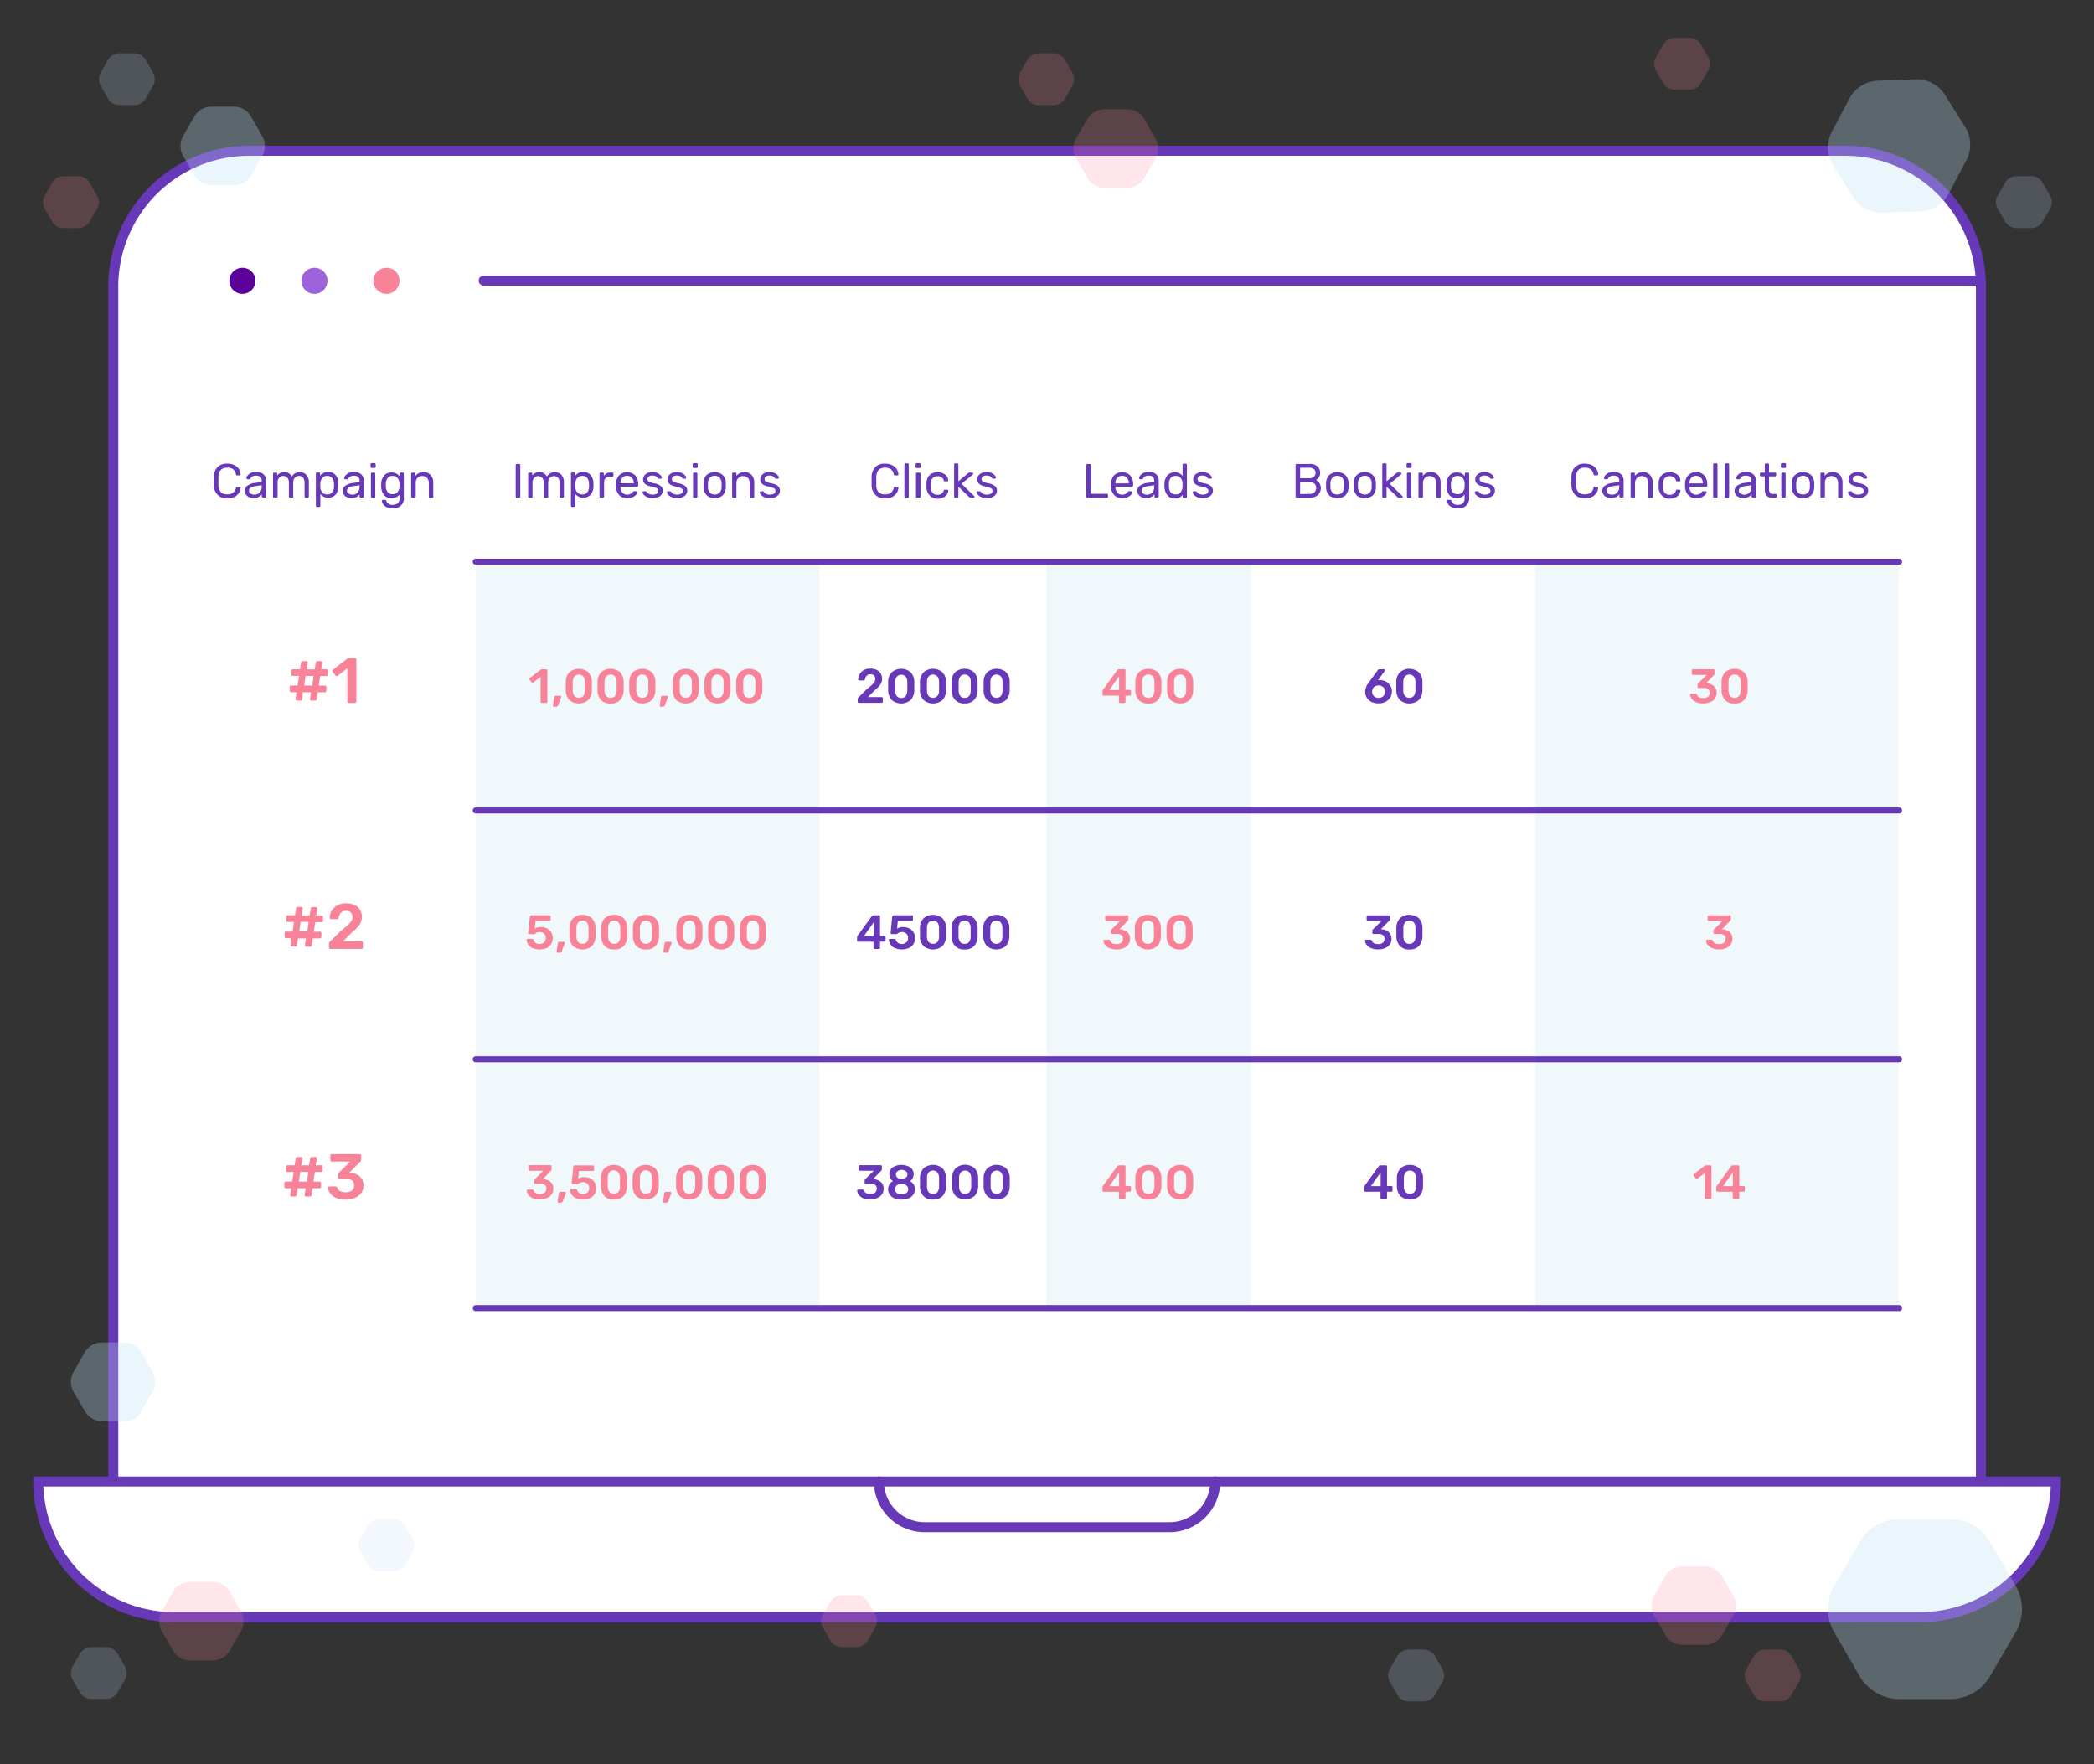 <svg xmlns="http://www.w3.org/2000/svg" viewBox="0 0 521.57 439.37"><rect x="0" y="0" width="521.57" height="439.37" fill="#333333" stroke="none"/><defs><style>.cls-1{fill:#fff;}.cls-1,.cls-2,.cls-9{stroke:#6738b8;}.cls-1,.cls-2{stroke-width:2.5px;}.cls-2,.cls-9{fill:none;stroke-linecap:round;stroke-linejoin:round;}.cls-3{fill:#f88298;}.cls-4{fill:#9e62dd;}.cls-5{fill:#5b0098;}.cls-12,.cls-6{fill:#bddef4;}.cls-6{opacity:0.2;}.cls-6,.cls-7{isolation:isolate;}.cls-8{fill:#6738b8;}.cls-9{stroke-width:1.5px;}.cls-10{opacity:0.2;}.cls-11{opacity:0.3;}</style></defs><title>spw-mobile2 copy 2</title><g id="TRAVEL"><g id="spw-travel2"><path class="cls-1" d="M493.41,71.31a33.85,33.85,0,0,0-33.75-33.75H62A33.86,33.86,0,0,0,28.21,71.31V369A33.87,33.87,0,0,0,62,402.79H459.66A33.87,33.87,0,0,0,493.41,369Z"/><path class="cls-1" d="M9.53,369A33.86,33.86,0,0,0,43.3,402.79h435A33.87,33.87,0,0,0,512.08,369Z"/><line class="cls-2" x1="120.48" y1="69.89" x2="493.31" y2="69.89"/><path class="cls-3" d="M99.51,69.89a3.25,3.25,0,1,1-3.24-3.19A3.22,3.22,0,0,1,99.51,69.89Z"/><path class="cls-4" d="M81.57,69.89a3.25,3.25,0,1,1-3.24-3.19A3.22,3.22,0,0,1,81.57,69.89Z"/><path class="cls-5" d="M63.63,69.89a3.25,3.25,0,1,1-3.24-3.19A3.22,3.22,0,0,1,63.63,69.89Z"/><path class="cls-2" d="M218.92,369h0a11.39,11.39,0,0,0,11.39,11.39h61A11.39,11.39,0,0,0,302.68,369h0"/><g id="Layer_85" data-name="Layer 85"><rect class="cls-6" x="118.48" y="139.89" width="85.63" height="185.94"/><rect class="cls-6" x="260.64" y="139.89" width="50.88" height="185.94"/><rect class="cls-6" x="382.39" y="139.89" width="90.63" height="185.94"/><g class="cls-7"><path class="cls-8" d="M128.52,123.89a.29.29,0,0,1-.07-.2v-7.85a.27.27,0,0,1,.07-.2.26.26,0,0,1,.19-.08h.6a.29.29,0,0,1,.21.08.24.24,0,0,1,.07.2v7.85a.3.3,0,0,1-.08.2.27.27,0,0,1-.2.07h-.6A.25.25,0,0,1,128.52,123.89Z"/><path class="cls-8" d="M131.62,123.89a.29.29,0,0,1-.07-.2V118a.27.27,0,0,1,.07-.2.3.3,0,0,1,.2-.08h.51a.26.26,0,0,1,.19.08.27.27,0,0,1,.07.2v.41a2.13,2.13,0,0,1,1.75-.81,1.93,1.93,0,0,1,1.87,1.11,2.15,2.15,0,0,1,.83-.81,2.36,2.36,0,0,1,1.19-.3,2.11,2.11,0,0,1,1.61.68,2.76,2.76,0,0,1,.62,1.94v3.47a.26.26,0,0,1-.08.2.25.25,0,0,1-.19.07h-.52a.27.27,0,0,1-.2-.07.3.3,0,0,1-.08-.2v-3.36A2,2,0,0,0,139,119a1.41,1.41,0,0,0-1.05-.41,1.33,1.33,0,0,0-1,.43,1.91,1.91,0,0,0-.41,1.36v3.36a.3.3,0,0,1-.08.2.27.27,0,0,1-.2.07h-.52a.27.27,0,0,1-.2-.07.3.3,0,0,1-.08-.2v-3.36a1.93,1.93,0,0,0-.41-1.37,1.4,1.4,0,0,0-1-.42,1.35,1.35,0,0,0-1,.42,1.86,1.86,0,0,0-.41,1.36v3.37a.3.3,0,0,1-.08.2.27.27,0,0,1-.2.07h-.53A.29.29,0,0,1,131.62,123.89Z"/><path class="cls-8" d="M142.29,126.17a.26.26,0,0,1-.08-.2v-8a.25.25,0,0,1,.08-.2.28.28,0,0,1,.2-.08h.5a.29.29,0,0,1,.21.08.28.28,0,0,1,.07.2v.53a2.32,2.32,0,0,1,2-.93,2.27,2.27,0,0,1,1.89.8,3.32,3.32,0,0,1,.66,2,3.45,3.45,0,0,1,0,.4,3.66,3.66,0,0,1,0,.41,3.33,3.33,0,0,1-.66,2,2.59,2.59,0,0,1-3.84-.11V126a.29.29,0,0,1-.07.2.27.27,0,0,1-.2.07h-.54A.27.27,0,0,1,142.29,126.17Zm4-3.56a2.44,2.44,0,0,0,.43-1.42,3.23,3.23,0,0,0,0-.35c0-1.53-.56-2.3-1.7-2.3a1.48,1.48,0,0,0-1.26.56,2.21,2.21,0,0,0-.46,1.31c0,.09,0,.25,0,.47s0,.38,0,.47a2,2,0,0,0,.47,1.26,1.52,1.52,0,0,0,1.25.54A1.45,1.45,0,0,0,146.28,122.61Z"/><path class="cls-8" d="M149.41,123.89a.26.26,0,0,1-.08-.2V118a.24.24,0,0,1,.08-.2.23.23,0,0,1,.19-.09h.51a.27.27,0,0,1,.29.29v.53a1.79,1.79,0,0,1,1.67-.82h.46a.29.29,0,0,1,.21.08.28.28,0,0,1,.07.2v.44a.32.32,0,0,1-.07.2.29.29,0,0,1-.21.08h-.68a1.41,1.41,0,0,0-1,.38,1.45,1.45,0,0,0-.38,1.05v3.54a.26.26,0,0,1-.08.2.31.31,0,0,1-.21.07h-.54A.25.25,0,0,1,149.41,123.89Z"/><path class="cls-8" d="M154.24,123.32a3.14,3.14,0,0,1-.81-2.08v-.8a3.14,3.14,0,0,1,.81-2.07,2.89,2.89,0,0,1,4,.07,3.39,3.39,0,0,1,.73,2.28v.22a.28.28,0,0,1-.08.2.3.3,0,0,1-.2.08h-4.16v.1a2.21,2.21,0,0,0,.48,1.34,1.43,1.43,0,0,0,1.17.55,1.79,1.79,0,0,0,.92-.22,2.08,2.08,0,0,0,.53-.47.65.65,0,0,1,.17-.17.51.51,0,0,1,.21,0h.52a.29.29,0,0,1,.19.06.19.19,0,0,1,.08.16,1.06,1.06,0,0,1-.33.63,2.54,2.54,0,0,1-.92.64,3.24,3.24,0,0,1-1.36.27A2.56,2.56,0,0,1,154.24,123.32Zm3.63-2.92v0a2,2,0,0,0-.45-1.36,1.54,1.54,0,0,0-1.23-.53A1.48,1.48,0,0,0,155,119a2,2,0,0,0-.44,1.36v0Z"/><path class="cls-8" d="M161.17,123.81a2.42,2.42,0,0,1-.85-.61,1.08,1.08,0,0,1-.27-.58.22.22,0,0,1,.08-.19.28.28,0,0,1,.18-.06h.5l.12,0a1.08,1.08,0,0,1,.11.11,2.22,2.22,0,0,0,.62.53,1.85,1.85,0,0,0,.92.19,1.91,1.91,0,0,0,1-.24.78.78,0,0,0,.4-.7.69.69,0,0,0-.17-.48,1.59,1.59,0,0,0-.56-.32,8.56,8.56,0,0,0-1.16-.31,2.92,2.92,0,0,1-1.47-.66,1.51,1.51,0,0,1-.44-1.12,1.58,1.58,0,0,1,.27-.86,1.92,1.92,0,0,1,.78-.67,2.84,2.84,0,0,1,1.25-.26,3,3,0,0,1,1.29.26,2.21,2.21,0,0,1,.8.58,1,1,0,0,1,.27.57.25.25,0,0,1-.08.18.24.24,0,0,1-.18.07h-.46a.25.25,0,0,1-.24-.13l-.34-.36a1.35,1.35,0,0,0-.4-.21,2.1,2.1,0,0,0-.66-.09,1.42,1.42,0,0,0-.9.24.81.81,0,0,0-.32.66.64.64,0,0,0,.14.42,1.08,1.08,0,0,0,.5.33,7,7,0,0,0,1.1.3,3.41,3.41,0,0,1,1.62.69,1.49,1.49,0,0,1,.47,1.14,1.63,1.63,0,0,1-.29.93,2,2,0,0,1-.88.66,3.62,3.62,0,0,1-1.38.24A3.24,3.24,0,0,1,161.17,123.81Z"/><path class="cls-8" d="M167.26,123.81a2.28,2.28,0,0,1-.84-.61,1,1,0,0,1-.28-.58.26.26,0,0,1,.08-.19.32.32,0,0,1,.18-.06h.51l.11,0a.54.54,0,0,1,.12.11,2.33,2.33,0,0,0,.61.53,1.88,1.88,0,0,0,.92.19,2,2,0,0,0,1-.24.77.77,0,0,0,.39-.7.69.69,0,0,0-.17-.48,1.5,1.5,0,0,0-.56-.32,8.34,8.34,0,0,0-1.15-.31,3,3,0,0,1-1.48-.66,1.51,1.51,0,0,1-.43-1.12,1.65,1.65,0,0,1,.26-.86,2,2,0,0,1,.79-.67,2.8,2.8,0,0,1,1.24-.26,3,3,0,0,1,1.29.26,2.12,2.12,0,0,1,.8.58,1,1,0,0,1,.27.57.24.24,0,0,1-.07.18.28.28,0,0,1-.19.07h-.46a.25.25,0,0,1-.24-.13c-.13-.15-.25-.27-.34-.36a1.14,1.14,0,0,0-.4-.21,2.1,2.1,0,0,0-.66-.09,1.46,1.46,0,0,0-.9.24.81.81,0,0,0-.31.66.64.64,0,0,0,.13.42,1.2,1.2,0,0,0,.5.33,6.89,6.89,0,0,0,1.11.3,3.32,3.32,0,0,1,1.61.69,1.47,1.47,0,0,1,.48,1.14,1.56,1.56,0,0,1-.3.93,1.92,1.92,0,0,1-.87.66,3.64,3.64,0,0,1-1.39.24A3.27,3.27,0,0,1,167.26,123.81Z"/><path class="cls-8" d="M172.6,116.47a.27.27,0,0,1-.07-.2v-.62a.31.31,0,0,1,.07-.21.3.3,0,0,1,.2-.08h.71a.28.28,0,0,1,.2.08.29.29,0,0,1,.09.21v.62a.25.25,0,0,1-.09.2.28.28,0,0,1-.2.08h-.71A.3.3,0,0,1,172.6,116.47Zm.1,7.42a.3.3,0,0,1-.08-.2V118a.27.27,0,0,1,.28-.28h.53a.27.27,0,0,1,.19.08.24.24,0,0,1,.08.2v5.69a.26.26,0,0,1-.08.2.26.26,0,0,1-.19.07h-.53A.27.27,0,0,1,172.7,123.89Z"/><path class="cls-8" d="M176,123.34a2.9,2.9,0,0,1-.76-2l0-.52,0-.51a2.87,2.87,0,0,1,.77-2,3.1,3.1,0,0,1,4,0,2.83,2.83,0,0,1,.78,2c0,.17,0,.35,0,.51s0,.34,0,.52a3,3,0,0,1-.76,2,2.69,2.69,0,0,1-2,.74A2.65,2.65,0,0,1,176,123.34Zm3.25-.64a2.16,2.16,0,0,0,.49-1.4c0-.08,0-.23,0-.46s0-.37,0-.45a2.14,2.14,0,0,0-.49-1.4,1.76,1.76,0,0,0-2.44,0,2.09,2.09,0,0,0-.48,1.4v.91a2.1,2.1,0,0,0,.48,1.4,1.79,1.79,0,0,0,2.44,0Z"/><path class="cls-8" d="M182.44,123.89a.3.3,0,0,1-.08-.2V118a.27.27,0,0,1,.28-.28h.52a.28.28,0,0,1,.2.08.24.24,0,0,1,.07.2v.53a2.51,2.51,0,0,1,.84-.69,2.58,2.58,0,0,1,1.18-.24,2.25,2.25,0,0,1,1.79.74,2.89,2.89,0,0,1,.63,2v3.4a.26.26,0,0,1-.08.2.25.25,0,0,1-.19.07H187a.25.25,0,0,1-.19-.07.26.26,0,0,1-.08-.2v-3.33a2,2,0,0,0-.42-1.34,1.51,1.51,0,0,0-1.2-.48,1.6,1.6,0,0,0-1.23.49,1.88,1.88,0,0,0-.45,1.33v3.33a.3.3,0,0,1-.08.2.27.27,0,0,1-.2.07h-.55A.27.27,0,0,1,182.44,123.89Z"/><path class="cls-8" d="M190.35,123.81a2.42,2.42,0,0,1-.85-.61,1.08,1.08,0,0,1-.27-.58.26.26,0,0,1,.08-.19.32.32,0,0,1,.18-.06H190l.11,0a.37.37,0,0,1,.11.11,2.37,2.37,0,0,0,.62.53,1.88,1.88,0,0,0,.92.19,2,2,0,0,0,1-.24.77.77,0,0,0,.39-.7.69.69,0,0,0-.17-.48,1.5,1.5,0,0,0-.56-.32,8.16,8.16,0,0,0-1.16-.31,3,3,0,0,1-1.47-.66,1.51,1.51,0,0,1-.43-1.12,1.57,1.57,0,0,1,.26-.86,2,2,0,0,1,.79-.67,2.77,2.77,0,0,1,1.24-.26,3,3,0,0,1,1.29.26,2.21,2.21,0,0,1,.8.58,1,1,0,0,1,.27.57.22.22,0,0,1-.08.18.24.24,0,0,1-.18.07h-.46a.25.25,0,0,1-.24-.13c-.13-.15-.25-.27-.34-.36a1.24,1.24,0,0,0-.4-.21,2.1,2.1,0,0,0-.66-.09,1.46,1.46,0,0,0-.9.24.81.81,0,0,0-.31.66.64.64,0,0,0,.13.42,1.13,1.13,0,0,0,.5.33,6.89,6.89,0,0,0,1.11.3,3.37,3.37,0,0,1,1.61.69,1.46,1.46,0,0,1,.47,1.14,1.55,1.55,0,0,1-.29.93,2,2,0,0,1-.88.66,3.59,3.59,0,0,1-1.38.24A3.27,3.27,0,0,1,190.35,123.81Z"/></g><g class="cls-7"><path class="cls-8" d="M218,123.21a3.49,3.49,0,0,1-.9-2.38c0-.21,0-.57,0-1s0-.86,0-1.08a3.51,3.51,0,0,1,.9-2.39,3.19,3.19,0,0,1,2.43-.87,4,4,0,0,1,1.81.38,2.66,2.66,0,0,1,1.12,1,2.85,2.85,0,0,1,.42,1.31.21.21,0,0,1-.08.17.26.26,0,0,1-.19.07h-.6a.29.29,0,0,1-.19-.06.42.42,0,0,1-.11-.2,2,2,0,0,0-.74-1.3,2.44,2.44,0,0,0-1.44-.37c-1.39,0-2.12.77-2.17,2.33,0,.21,0,.54,0,1s0,.79,0,1c0,1.55.78,2.32,2.17,2.32a2.56,2.56,0,0,0,1.44-.37,2,2,0,0,0,.74-1.29.42.42,0,0,1,.11-.2.29.29,0,0,1,.19-.06h.6a.31.31,0,0,1,.19.06.25.25,0,0,1,.08.18,2.85,2.85,0,0,1-.42,1.31,2.8,2.8,0,0,1-1.12,1,4,4,0,0,1-1.81.37A3.19,3.19,0,0,1,218,123.21Z"/><path class="cls-8" d="M225.35,123.89a.3.3,0,0,1-.08-.2v-8a.25.25,0,0,1,.08-.2.28.28,0,0,1,.2-.08h.53a.3.3,0,0,1,.2.08.27.27,0,0,1,.07.2v8a.24.24,0,0,1-.27.27h-.53A.27.27,0,0,1,225.35,123.89Z"/><path class="cls-8" d="M228.14,116.47a.24.24,0,0,1-.08-.2v-.62a.28.28,0,0,1,.08-.21.26.26,0,0,1,.19-.08H229a.27.27,0,0,1,.29.29v.62a.28.28,0,0,1-.08.2.32.32,0,0,1-.21.08h-.71A.26.26,0,0,1,228.14,116.47Zm.09,7.42a.3.3,0,0,1-.08-.2V118a.27.27,0,0,1,.28-.28H229a.3.3,0,0,1,.2.08.27.27,0,0,1,.07.2v5.69a.24.24,0,0,1-.27.27h-.53A.27.27,0,0,1,228.23,123.89Z"/><path class="cls-8" d="M231.53,123.36a2.88,2.88,0,0,1-.76-2v-1a2.85,2.85,0,0,1,.76-2,2.7,2.7,0,0,1,2-.73,3.22,3.22,0,0,1,1.46.31,2.32,2.32,0,0,1,.89.76,1.87,1.87,0,0,1,.31.91.22.22,0,0,1-.07.2.32.32,0,0,1-.2.08h-.53a.3.3,0,0,1-.18,0,.7.7,0,0,1-.12-.2,1.65,1.65,0,0,0-.59-.84,1.78,1.78,0,0,0-1-.24,1.56,1.56,0,0,0-1.2.47,2.17,2.17,0,0,0-.48,1.42v.84a2.2,2.2,0,0,0,.48,1.43,1.6,1.6,0,0,0,1.2.47,1.67,1.67,0,0,0,1-.25,1.58,1.58,0,0,0,.59-.83.58.58,0,0,1,.12-.2.3.3,0,0,1,.18,0h.53a.32.32,0,0,1,.2.08.21.21,0,0,1,.07.19,1.8,1.8,0,0,1-.31.9,2.34,2.34,0,0,1-.89.77,3.09,3.09,0,0,1-1.46.31A2.69,2.69,0,0,1,231.53,123.36Z"/><path class="cls-8" d="M237.72,123.89a.29.29,0,0,1-.07-.2v-8a.24.24,0,0,1,.07-.2.3.3,0,0,1,.2-.08h.52a.26.26,0,0,1,.19.08.24.24,0,0,1,.08.2v4.19l2.4-2,.25-.17a.63.63,0,0,1,.23,0h.6a.27.27,0,0,1,.18.07.27.27,0,0,1,.06.19.31.31,0,0,1-.13.22l-2.81,2.31,3.11,3a.36.36,0,0,1,.13.23.28.28,0,0,1-.06.18.23.23,0,0,1-.18.07h-.58a.75.75,0,0,1-.26,0,.87.87,0,0,1-.22-.17l-2.72-2.57v2.5a.26.26,0,0,1-.08.2.25.25,0,0,1-.19.07h-.52A.29.29,0,0,1,237.72,123.89Z"/><path class="cls-8" d="M244.41,123.81a2.42,2.42,0,0,1-.85-.61,1.08,1.08,0,0,1-.27-.58.22.22,0,0,1,.08-.19.32.32,0,0,1,.18-.06h.5l.12,0a.55.55,0,0,1,.11.11,2.37,2.37,0,0,0,.62.53,1.85,1.85,0,0,0,.92.19,2,2,0,0,0,1-.24.79.79,0,0,0,.39-.7.69.69,0,0,0-.17-.48,1.5,1.5,0,0,0-.56-.32,8.56,8.56,0,0,0-1.16-.31,2.92,2.92,0,0,1-1.47-.66,1.51,1.51,0,0,1-.44-1.12,1.58,1.58,0,0,1,.27-.86,1.92,1.92,0,0,1,.78-.67,2.84,2.84,0,0,1,1.25-.26,3,3,0,0,1,1.29.26,2.21,2.21,0,0,1,.8.58,1,1,0,0,1,.27.57.25.25,0,0,1-.08.18.24.24,0,0,1-.18.07h-.46a.25.25,0,0,1-.24-.13l-.34-.36a1.24,1.24,0,0,0-.4-.21,2.1,2.1,0,0,0-.66-.09,1.42,1.42,0,0,0-.9.24.81.81,0,0,0-.32.66.64.64,0,0,0,.14.42,1.08,1.08,0,0,0,.5.33,7,7,0,0,0,1.1.3,3.41,3.41,0,0,1,1.62.69,1.49,1.49,0,0,1,.47,1.14,1.63,1.63,0,0,1-.29.93,2,2,0,0,1-.88.66,3.62,3.62,0,0,1-1.38.24A3.24,3.24,0,0,1,244.41,123.81Z"/></g><g class="cls-7"><path class="cls-8" d="M270.65,123.89a.3.3,0,0,1-.08-.2v-7.85a.28.28,0,0,1,.08-.2.24.24,0,0,1,.19-.08h.6a.26.26,0,0,1,.19.08.27.27,0,0,1,.07.2V123h4a.28.28,0,0,1,.21.07.3.3,0,0,1,.08.2v.46a.27.27,0,0,1-.09.2.27.27,0,0,1-.2.07h-4.87A.24.24,0,0,1,270.65,123.89Z"/><path class="cls-8" d="M277.53,123.32a3.19,3.19,0,0,1-.8-2.08v-.8a3.18,3.18,0,0,1,.8-2.07,2.9,2.9,0,0,1,4,.07,3.39,3.39,0,0,1,.72,2.28v.22a.24.24,0,0,1-.08.2.26.26,0,0,1-.19.08h-4.17v.1a2.34,2.34,0,0,0,.48,1.34,1.47,1.47,0,0,0,1.18.55,1.81,1.81,0,0,0,.92-.22,2.08,2.08,0,0,0,.53-.47.65.65,0,0,1,.17-.17.49.49,0,0,1,.2,0h.53a.33.33,0,0,1,.19.06.19.19,0,0,1,.07.16,1,1,0,0,1-.32.63,2.63,2.63,0,0,1-.92.64,3.24,3.24,0,0,1-1.36.27A2.58,2.58,0,0,1,277.53,123.32Zm3.64-2.92v0a2,2,0,0,0-.46-1.36,1.5,1.5,0,0,0-1.22-.53,1.48,1.48,0,0,0-1.22.53,2,2,0,0,0-.45,1.36v0Z"/><path class="cls-8" d="M284.37,123.84a2,2,0,0,1-.79-.65,1.53,1.53,0,0,1-.3-.92,1.56,1.56,0,0,1,.65-1.29,3.78,3.78,0,0,1,1.76-.68l1.8-.25v-.35c0-.82-.47-1.23-1.42-1.23a1.56,1.56,0,0,0-.89.22,1.34,1.34,0,0,0-.49.52c0,.08-.07.14-.11.16a.21.21,0,0,1-.15,0H284a.26.26,0,0,1-.19-.08.27.27,0,0,1-.08-.19,1.19,1.19,0,0,1,.26-.64,2.13,2.13,0,0,1,.8-.64,2.93,2.93,0,0,1,1.32-.27,2.51,2.51,0,0,1,1.92.63,2.18,2.18,0,0,1,.59,1.56v3.9a.3.3,0,0,1-.08.2.27.27,0,0,1-.2.07h-.53a.25.25,0,0,1-.19-.07.29.29,0,0,1-.07-.2v-.53a2.11,2.11,0,0,1-.77.66,2.76,2.76,0,0,1-1.3.26A2.44,2.44,0,0,1,284.37,123.84Zm2.62-1.15a2,2,0,0,0,.5-1.5v-.33l-1.4.2a3.31,3.31,0,0,0-1.31.41.85.85,0,0,0-.44.72.83.83,0,0,0,.4.75,1.68,1.68,0,0,0,.95.27A1.73,1.73,0,0,0,287,122.69Z"/><path class="cls-8" d="M290.72,123.27a3.51,3.51,0,0,1-.68-2.07v-.72a3.47,3.47,0,0,1,.68-2,2.24,2.24,0,0,1,1.89-.83,2.33,2.33,0,0,1,1.94.89v-2.77a.27.27,0,0,1,.28-.28h.54a.26.26,0,0,1,.19.08.24.24,0,0,1,.08.2v8a.26.26,0,0,1-.08.2.25.25,0,0,1-.19.07h-.52a.25.25,0,0,1-.19-.07.29.29,0,0,1-.07-.2v-.52a2.33,2.33,0,0,1-2,.91A2.25,2.25,0,0,1,290.72,123.27Zm3.37-.68a2.29,2.29,0,0,0,.46-1.33c0-.08,0-.24,0-.45s0-.38,0-.47a2.1,2.1,0,0,0-.46-1.27,1.55,1.55,0,0,0-1.26-.53,1.47,1.47,0,0,0-1.26.54,2.6,2.6,0,0,0-.43,1.42v.34c0,1.54.57,2.31,1.7,2.31A1.48,1.48,0,0,0,294.09,122.59Z"/><path class="cls-8" d="M298.19,123.81a2.28,2.28,0,0,1-.84-.61,1,1,0,0,1-.28-.58.26.26,0,0,1,.08-.19.32.32,0,0,1,.18-.06h.51l.11,0a.54.54,0,0,1,.12.11,2.33,2.33,0,0,0,.61.53,1.88,1.88,0,0,0,.92.19,2,2,0,0,0,1-.24.77.77,0,0,0,.39-.7.69.69,0,0,0-.17-.48,1.5,1.5,0,0,0-.56-.32,8.34,8.34,0,0,0-1.15-.31,3,3,0,0,1-1.48-.66,1.51,1.51,0,0,1-.43-1.12,1.65,1.65,0,0,1,.26-.86,2,2,0,0,1,.79-.67,2.8,2.8,0,0,1,1.24-.26,3,3,0,0,1,1.29.26,2.12,2.12,0,0,1,.8.58,1,1,0,0,1,.27.57.24.24,0,0,1-.07.18.28.28,0,0,1-.19.07h-.46a.25.25,0,0,1-.24-.13c-.13-.15-.25-.27-.34-.36a1.14,1.14,0,0,0-.4-.21,2.1,2.1,0,0,0-.66-.09,1.46,1.46,0,0,0-.9.24.81.81,0,0,0-.31.66.64.64,0,0,0,.13.42,1.2,1.2,0,0,0,.5.33,6.89,6.89,0,0,0,1.11.3,3.32,3.32,0,0,1,1.61.69,1.47,1.47,0,0,1,.48,1.14,1.56,1.56,0,0,1-.3.93,1.92,1.92,0,0,1-.87.66,3.64,3.64,0,0,1-1.39.24A3.27,3.27,0,0,1,298.19,123.81Z"/></g><g class="cls-7"><path class="cls-8" d="M392.29,123.21a3.53,3.53,0,0,1-.89-2.38c0-.21,0-.57,0-1s0-.86,0-1.08a3.56,3.56,0,0,1,.89-2.39,3.22,3.22,0,0,1,2.43-.87,4,4,0,0,1,1.81.38,2.66,2.66,0,0,1,1.54,2.3.21.21,0,0,1-.08.17.24.24,0,0,1-.18.07h-.6a.32.32,0,0,1-.2-.06.42.42,0,0,1-.1-.2,2.09,2.09,0,0,0-.74-1.3,2.49,2.49,0,0,0-1.45-.37c-1.39,0-2.11.77-2.17,2.33,0,.21,0,.54,0,1s0,.79,0,1c.06,1.55.78,2.32,2.17,2.32a2.56,2.56,0,0,0,1.44-.37,2.05,2.05,0,0,0,.75-1.29.42.42,0,0,1,.1-.2.32.32,0,0,1,.2-.06h.6a.28.28,0,0,1,.18.06.25.25,0,0,1,.08.18,2.72,2.72,0,0,1-.41,1.31,2.9,2.9,0,0,1-1.13,1,4,4,0,0,1-1.81.37A3.22,3.22,0,0,1,392.29,123.21Z"/><path class="cls-8" d="M400.19,123.84a2,2,0,0,1-.79-.65,1.53,1.53,0,0,1-.3-.92,1.56,1.56,0,0,1,.65-1.29,3.78,3.78,0,0,1,1.76-.68l1.8-.25v-.35c0-.82-.47-1.23-1.42-1.23a1.56,1.56,0,0,0-.89.22,1.34,1.34,0,0,0-.49.52c0,.08-.07.14-.11.16a.21.21,0,0,1-.15,0h-.46a.26.26,0,0,1-.19-.08.27.27,0,0,1-.08-.19,1.19,1.19,0,0,1,.26-.64,2.13,2.13,0,0,1,.8-.64,2.93,2.93,0,0,1,1.32-.27,2.51,2.51,0,0,1,1.92.63,2.18,2.18,0,0,1,.59,1.56v3.9a.3.3,0,0,1-.08.2.27.27,0,0,1-.2.07h-.53a.25.25,0,0,1-.19-.07.29.29,0,0,1-.07-.2v-.53a2.11,2.11,0,0,1-.77.66,2.76,2.76,0,0,1-1.3.26A2.44,2.44,0,0,1,400.19,123.84Zm2.62-1.15a2,2,0,0,0,.5-1.5v-.33l-1.4.2a3.31,3.31,0,0,0-1.31.41.85.85,0,0,0-.44.72.83.83,0,0,0,.4.75,1.68,1.68,0,0,0,.95.27A1.73,1.73,0,0,0,402.81,122.69Z"/><path class="cls-8" d="M406.22,123.89a.29.29,0,0,1-.07-.2V118a.27.27,0,0,1,.07-.2.3.3,0,0,1,.2-.08h.52a.26.26,0,0,1,.2.08.24.24,0,0,1,.07.2v.53a2.51,2.51,0,0,1,.84-.69,2.58,2.58,0,0,1,1.18-.24,2.25,2.25,0,0,1,1.79.74,2.89,2.89,0,0,1,.63,2v3.4a.24.24,0,0,1-.27.27h-.55a.27.27,0,0,1-.2-.07.3.3,0,0,1-.08-.2v-3.33a2,2,0,0,0-.42-1.34,1.51,1.51,0,0,0-1.2-.48,1.57,1.57,0,0,0-1.22.49,1.84,1.84,0,0,0-.46,1.33v3.33a.3.3,0,0,1-.08.2.27.27,0,0,1-.2.07h-.55A.29.29,0,0,1,406.22,123.89Z"/><path class="cls-8" d="M413.89,123.36a2.88,2.88,0,0,1-.76-2v-1a2.85,2.85,0,0,1,.76-2,2.7,2.7,0,0,1,2-.73,3.22,3.22,0,0,1,1.46.31,2.32,2.32,0,0,1,.89.76,1.87,1.87,0,0,1,.31.91.22.22,0,0,1-.07.2.32.32,0,0,1-.2.08h-.53a.3.3,0,0,1-.18,0,.7.7,0,0,1-.12-.2,1.65,1.65,0,0,0-.59-.84,1.78,1.78,0,0,0-1-.24,1.56,1.56,0,0,0-1.2.47,2.17,2.17,0,0,0-.48,1.42v.84a2.2,2.2,0,0,0,.48,1.43,1.6,1.6,0,0,0,1.2.47,1.67,1.67,0,0,0,1-.25,1.58,1.58,0,0,0,.59-.83.58.58,0,0,1,.12-.2.3.3,0,0,1,.18,0h.53a.32.32,0,0,1,.2.08.21.21,0,0,1,.07.19,1.8,1.8,0,0,1-.31.9,2.34,2.34,0,0,1-.89.77,3.09,3.09,0,0,1-1.46.31A2.69,2.69,0,0,1,413.89,123.36Z"/><path class="cls-8" d="M420.51,123.32a3.09,3.09,0,0,1-.8-2.08l0-.41,0-.39a3.08,3.08,0,0,1,.8-2.07,2.59,2.59,0,0,1,2-.77,2.54,2.54,0,0,1,2,.84,3.34,3.34,0,0,1,.73,2.28v.22a.27.27,0,0,1-.28.28H420.8v.1a2.21,2.21,0,0,0,.48,1.34,1.45,1.45,0,0,0,1.17.55,1.76,1.76,0,0,0,.92-.22,2,2,0,0,0,.54-.47.66.66,0,0,1,.16-.17.51.51,0,0,1,.21,0h.53a.28.28,0,0,1,.18.06.19.19,0,0,1,.08.16,1.1,1.1,0,0,1-.32.63,2.73,2.73,0,0,1-.92.64,3.27,3.27,0,0,1-1.36.27A2.58,2.58,0,0,1,420.51,123.32Zm3.64-2.92v0a2,2,0,0,0-.46-1.36,1.68,1.68,0,0,0-2.45,0,2.06,2.06,0,0,0-.44,1.36v0Z"/><path class="cls-8" d="M426.79,123.89a.3.3,0,0,1-.08-.2v-8a.25.25,0,0,1,.08-.2.28.28,0,0,1,.2-.08h.53a.3.3,0,0,1,.2.08.27.27,0,0,1,.07.2v8a.24.24,0,0,1-.27.27H427A.27.27,0,0,1,426.79,123.89Z"/><path class="cls-8" d="M429.68,123.89a.29.29,0,0,1-.07-.2v-8a.24.24,0,0,1,.07-.2.3.3,0,0,1,.2-.08h.53a.27.27,0,0,1,.28.28v8a.3.3,0,0,1-.08.2.27.27,0,0,1-.2.07h-.53A.29.29,0,0,1,429.68,123.89Z"/><path class="cls-8" d="M433.13,123.84a2,2,0,0,1-.79-.65,1.53,1.53,0,0,1-.3-.92,1.56,1.56,0,0,1,.65-1.29,3.78,3.78,0,0,1,1.76-.68l1.8-.25v-.35c0-.82-.47-1.23-1.42-1.23a1.56,1.56,0,0,0-.89.22,1.34,1.34,0,0,0-.49.52c0,.08-.07.14-.11.16a.21.21,0,0,1-.15,0h-.46a.26.26,0,0,1-.19-.08.27.27,0,0,1-.08-.19,1.19,1.19,0,0,1,.26-.64,2.13,2.13,0,0,1,.8-.64,2.93,2.93,0,0,1,1.32-.27,2.51,2.51,0,0,1,1.92.63,2.18,2.18,0,0,1,.59,1.56v3.9a.3.3,0,0,1-.08.2.27.27,0,0,1-.2.07h-.53a.25.25,0,0,1-.19-.07.29.29,0,0,1-.07-.2v-.53a2.11,2.11,0,0,1-.77.66,2.76,2.76,0,0,1-1.3.26A2.44,2.44,0,0,1,433.13,123.84Zm2.62-1.15a2,2,0,0,0,.5-1.5v-.33l-1.4.2a3.31,3.31,0,0,0-1.31.41.85.85,0,0,0-.44.72.83.83,0,0,0,.4.75,1.68,1.68,0,0,0,.95.27A1.73,1.73,0,0,0,435.75,122.69Z"/><path class="cls-8" d="M439.57,121.86v-3.21h-.95a.27.27,0,0,1-.19-.07.28.28,0,0,1-.08-.2V118a.28.28,0,0,1,.08-.2.24.24,0,0,1,.19-.08h.95v-2a.27.27,0,0,1,.07-.2.26.26,0,0,1,.19-.08h.53a.3.3,0,0,1,.2.08.27.27,0,0,1,.07.2v2h1.49a.27.27,0,0,1,.28.28v.38a.28.28,0,0,1-.08.2.32.32,0,0,1-.2.07h-1.49v3.13a1.72,1.72,0,0,0,.2.92.74.74,0,0,0,.68.32h.73a.24.24,0,0,1,.19.07.3.3,0,0,1,.08.2v.4a.3.3,0,0,1-.08.2.24.24,0,0,1-.19.07h-.81Q439.57,124,439.57,121.86Z"/><path class="cls-8" d="M443.66,116.47a.27.27,0,0,1-.07-.2v-.62a.31.31,0,0,1,.07-.21.3.3,0,0,1,.2-.08h.71a.28.28,0,0,1,.2.08.29.29,0,0,1,.09.21v.62a.25.25,0,0,1-.09.2.28.28,0,0,1-.2.08h-.71A.3.3,0,0,1,443.66,116.47Zm.1,7.42a.3.3,0,0,1-.08-.2V118a.27.27,0,0,1,.28-.28h.53a.26.26,0,0,1,.19.08.24.24,0,0,1,.08.2v5.69a.26.26,0,0,1-.08.2.25.25,0,0,1-.19.07H444A.27.27,0,0,1,443.76,123.89Z"/><path class="cls-8" d="M447.06,123.34a2.9,2.9,0,0,1-.76-2v-1a2.87,2.87,0,0,1,.77-2,3.11,3.11,0,0,1,4.05,0,2.87,2.87,0,0,1,.77,2,4.43,4.43,0,0,1,0,.51,4.61,4.61,0,0,1,0,.52,3,3,0,0,1-.76,2,3.17,3.17,0,0,1-4.07,0Zm3.25-.64a2.16,2.16,0,0,0,.49-1.4c0-.08,0-.23,0-.46s0-.37,0-.45a2.14,2.14,0,0,0-.49-1.4,1.75,1.75,0,0,0-2.43,0,2.09,2.09,0,0,0-.49,1.4v.91a2.11,2.11,0,0,0,.49,1.4,1.78,1.78,0,0,0,2.43,0Z"/><path class="cls-8" d="M453.5,123.89a.29.29,0,0,1-.07-.2V118a.27.27,0,0,1,.07-.2.28.28,0,0,1,.2-.08h.52a.28.28,0,0,1,.2.08.24.24,0,0,1,.07.2v.53a2.51,2.51,0,0,1,.84-.69,2.58,2.58,0,0,1,1.18-.24,2.25,2.25,0,0,1,1.79.74,2.89,2.89,0,0,1,.63,2v3.4a.24.24,0,0,1-.27.27h-.55a.27.27,0,0,1-.2-.07.3.3,0,0,1-.08-.2v-3.33a2,2,0,0,0-.42-1.34,1.51,1.51,0,0,0-1.2-.48A1.57,1.57,0,0,0,455,119a1.84,1.84,0,0,0-.46,1.33v3.33a.3.3,0,0,1-.08.2.27.27,0,0,1-.2.07h-.55A.27.27,0,0,1,453.5,123.89Z"/><path class="cls-8" d="M461.41,123.81a2.28,2.28,0,0,1-.84-.61,1,1,0,0,1-.28-.58.26.26,0,0,1,.08-.19.32.32,0,0,1,.18-.06h.51l.11,0a.54.54,0,0,1,.12.11,2.33,2.33,0,0,0,.61.53,1.88,1.88,0,0,0,.92.19,2,2,0,0,0,1-.24.77.77,0,0,0,.39-.7.69.69,0,0,0-.17-.48,1.5,1.5,0,0,0-.56-.32,8.16,8.16,0,0,0-1.16-.31,3,3,0,0,1-1.47-.66,1.51,1.51,0,0,1-.43-1.12,1.65,1.65,0,0,1,.26-.86,2,2,0,0,1,.79-.67,2.8,2.8,0,0,1,1.24-.26,3,3,0,0,1,1.29.26,2.12,2.12,0,0,1,.8.58,1,1,0,0,1,.27.57.24.24,0,0,1-.07.18.28.28,0,0,1-.19.07h-.46a.25.25,0,0,1-.24-.13c-.13-.15-.25-.27-.34-.36a1.14,1.14,0,0,0-.4-.21,2.1,2.1,0,0,0-.66-.09,1.46,1.46,0,0,0-.9.24.81.81,0,0,0-.31.66.64.64,0,0,0,.13.42,1.2,1.2,0,0,0,.5.33,6.89,6.89,0,0,0,1.11.3,3.37,3.37,0,0,1,1.61.69,1.46,1.46,0,0,1,.47,1.14,1.55,1.55,0,0,1-.29.93,1.92,1.92,0,0,1-.87.66,3.68,3.68,0,0,1-1.39.24A3.27,3.27,0,0,1,461.41,123.81Z"/></g><g class="cls-7"><path class="cls-8" d="M54.16,123.21a3.49,3.49,0,0,1-.9-2.38c0-.21,0-.57,0-1s0-.86,0-1.08a3.51,3.51,0,0,1,.9-2.39,3.19,3.19,0,0,1,2.43-.87,4,4,0,0,1,1.81.38,2.67,2.67,0,0,1,1.53,2.3.21.21,0,0,1-.07.17.28.28,0,0,1-.19.07h-.6a.29.29,0,0,1-.19-.06.35.35,0,0,1-.11-.2,2,2,0,0,0-.74-1.3,2.46,2.46,0,0,0-1.44-.37c-1.4,0-2.12.77-2.18,2.33,0,.21,0,.54,0,1s0,.79,0,1c.06,1.55.78,2.32,2.18,2.32a2.56,2.56,0,0,0,1.44-.37,2,2,0,0,0,.74-1.29.35.35,0,0,1,.11-.2.29.29,0,0,1,.19-.06h.6a.33.33,0,0,1,.19.06.24.24,0,0,1,.07.18,2.72,2.72,0,0,1-.41,1.31,2.87,2.87,0,0,1-1.12,1,4,4,0,0,1-1.81.37A3.19,3.19,0,0,1,54.16,123.21Z"/><path class="cls-8" d="M62.05,123.84a2,2,0,0,1-.79-.65,1.52,1.52,0,0,1-.29-.92,1.55,1.55,0,0,1,.64-1.29,3.82,3.82,0,0,1,1.77-.68l1.8-.25v-.35c0-.82-.48-1.23-1.43-1.23a1.59,1.59,0,0,0-.89.22,1.42,1.42,0,0,0-.49.52.36.36,0,0,1-.1.16.25.25,0,0,1-.15,0h-.47a.29.29,0,0,1-.19-.08.26.26,0,0,1-.07-.19,1.16,1.16,0,0,1,.25-.64,2.21,2.21,0,0,1,.8-.64,2.93,2.93,0,0,1,1.32-.27,2.53,2.53,0,0,1,1.93.63,2.17,2.17,0,0,1,.58,1.56v3.9a.3.3,0,0,1-.08.2.27.27,0,0,1-.2.07h-.52a.27.27,0,0,1-.2-.07.35.35,0,0,1-.07-.2v-.53a2,2,0,0,1-.77.66,2.69,2.69,0,0,1-1.29.26A2.49,2.49,0,0,1,62.05,123.84Zm2.62-1.15a2,2,0,0,0,.51-1.5v-.33l-1.41.2a3.26,3.26,0,0,0-1.3.41.84.84,0,0,0-.45.72.85.85,0,0,0,.4.75,1.85,1.85,0,0,0,2.25-.25Z"/><path class="cls-8" d="M68.09,123.89a.26.26,0,0,1-.08-.2V118a.24.24,0,0,1,.08-.2.26.26,0,0,1,.19-.08h.51a.26.26,0,0,1,.19.08.27.27,0,0,1,.07.2v.41a2.14,2.14,0,0,1,1.75-.81,1.93,1.93,0,0,1,1.88,1.11,2.06,2.06,0,0,1,.82-.81,2.39,2.39,0,0,1,1.19-.3,2.1,2.1,0,0,1,1.61.68,2.71,2.71,0,0,1,.63,1.94v3.47a.3.3,0,0,1-.08.2.27.27,0,0,1-.2.07h-.52a.25.25,0,0,1-.19-.07.26.26,0,0,1-.08-.2v-3.36a2,2,0,0,0-.4-1.38,1.39,1.39,0,0,0-1-.41,1.3,1.3,0,0,0-1,.43,1.86,1.86,0,0,0-.42,1.36v3.36a.24.24,0,0,1-.27.27h-.53a.27.27,0,0,1-.2-.07.3.3,0,0,1-.08-.2v-3.36a1.89,1.89,0,0,0-.41-1.37,1.4,1.4,0,0,0-1-.42,1.35,1.35,0,0,0-1,.42,1.91,1.91,0,0,0-.41,1.36v3.37a.3.3,0,0,1-.08.2.27.27,0,0,1-.2.07h-.53A.25.25,0,0,1,68.09,123.89Z"/><path class="cls-8" d="M78.76,126.17a.23.23,0,0,1-.08-.2v-8a.22.22,0,0,1,.08-.2.26.26,0,0,1,.19-.08h.51a.28.28,0,0,1,.2.08.24.24,0,0,1,.07.2v.53a2.34,2.34,0,0,1,2-.93,2.27,2.27,0,0,1,1.89.8,3.39,3.39,0,0,1,.67,2c0,.08,0,.22,0,.4s0,.32,0,.41a3.4,3.4,0,0,1-.67,2,2.58,2.58,0,0,1-3.83-.11V126a.3.3,0,0,1-.08.2.27.27,0,0,1-.2.07H79A.25.25,0,0,1,78.76,126.17Zm4-3.56a2.52,2.52,0,0,0,.44-1.42c0-.08,0-.19,0-.35,0-1.53-.57-2.3-1.7-2.3a1.5,1.5,0,0,0-1.27.56,2.14,2.14,0,0,0-.45,1.31c0,.09,0,.25,0,.47s0,.38,0,.47a2,2,0,0,0,.46,1.26,1.52,1.52,0,0,0,1.26.54A1.44,1.44,0,0,0,82.74,122.61Z"/><path class="cls-8" d="M86.43,123.84a2,2,0,0,1-.79-.65,1.59,1.59,0,0,1-.29-.92A1.53,1.53,0,0,1,86,121a3.78,3.78,0,0,1,1.76-.68l1.8-.25v-.35c0-.82-.48-1.23-1.43-1.23a1.59,1.59,0,0,0-.89.22,1.51,1.51,0,0,0-.49.52.29.29,0,0,1-.1.16.25.25,0,0,1-.15,0H86a.25.25,0,0,1-.18-.08.24.24,0,0,1-.08-.19,1.11,1.11,0,0,1,.26-.64,2.09,2.09,0,0,1,.79-.64,2.93,2.93,0,0,1,1.32-.27,2.53,2.53,0,0,1,1.93.63,2.17,2.17,0,0,1,.58,1.56v3.9a.26.26,0,0,1-.08.2.25.25,0,0,1-.19.07h-.53a.24.24,0,0,1-.19-.07.3.3,0,0,1-.08-.2v-.53a2.07,2.07,0,0,1-.76.66,2.76,2.76,0,0,1-1.3.26A2.52,2.52,0,0,1,86.43,123.84Zm2.63-1.15a2.07,2.07,0,0,0,.5-1.5v-.33l-1.4.2a3.26,3.26,0,0,0-1.31.41.85.85,0,0,0,0,1.47,1.64,1.64,0,0,0,1,.27A1.73,1.73,0,0,0,89.06,122.69Z"/><path class="cls-8" d="M92.37,116.47a.27.27,0,0,1-.07-.2v-.62a.31.31,0,0,1,.07-.21.3.3,0,0,1,.2-.08h.71a.27.27,0,0,1,.29.29v.62a.28.28,0,0,1-.08.2.32.32,0,0,1-.21.08h-.71A.3.3,0,0,1,92.37,116.47Zm.1,7.42a.3.3,0,0,1-.08-.2V118a.27.27,0,0,1,.28-.28h.53a.26.26,0,0,1,.19.08.24.24,0,0,1,.08.2v5.69a.26.26,0,0,1-.08.2.25.25,0,0,1-.19.07h-.53A.27.27,0,0,1,92.47,123.89Z"/><path class="cls-8" d="M96.21,126.27a2.23,2.23,0,0,1-.85-.77,1.62,1.62,0,0,1-.24-.74.22.22,0,0,1,.08-.19.29.29,0,0,1,.19-.08h.53a.28.28,0,0,1,.18.06.35.35,0,0,1,.12.19,1.43,1.43,0,0,0,1.52,1,2,2,0,0,0,1.34-.38,1.8,1.8,0,0,0,.43-1.36v-.82a2.34,2.34,0,0,1-2,.88,2.27,2.27,0,0,1-1.9-.81,3.43,3.43,0,0,1-.66-2.07l0-.33,0-.33a3.39,3.39,0,0,1,.66-2,2.25,2.25,0,0,1,1.9-.83,2.32,2.32,0,0,1,2,.93V118a.28.28,0,0,1,.08-.2.25.25,0,0,1,.2-.09h.51a.25.25,0,0,1,.2.09.28.28,0,0,1,.08.2v5.82a2.46,2.46,0,0,1-2.8,2.77A3.3,3.3,0,0,1,96.21,126.27Zm2.84-3.73a2.3,2.3,0,0,0,.46-1.31,4.14,4.14,0,0,0,0-.42,4,4,0,0,0,0-.41,2.3,2.3,0,0,0-.46-1.31,1.51,1.51,0,0,0-1.27-.55,1.41,1.41,0,0,0-1.25.55,2.51,2.51,0,0,0-.43,1.41v.63a2.51,2.51,0,0,0,.43,1.41,1.41,1.41,0,0,0,1.25.55A1.51,1.51,0,0,0,99.05,122.54Z"/><path class="cls-8" d="M102.49,123.89a.3.3,0,0,1-.08-.2V118a.27.27,0,0,1,.28-.28h.51a.29.29,0,0,1,.21.08.24.24,0,0,1,.07.2v.53a2.58,2.58,0,0,1,.83-.69,2.63,2.63,0,0,1,1.19-.24,2.23,2.23,0,0,1,1.78.74,2.85,2.85,0,0,1,.64,2v3.4a.3.3,0,0,1-.08.2.27.27,0,0,1-.2.07h-.55a.24.24,0,0,1-.27-.27v-3.33a2,2,0,0,0-.42-1.34,1.51,1.51,0,0,0-1.2-.48A1.59,1.59,0,0,0,104,119a1.88,1.88,0,0,0-.45,1.33v3.33a.3.3,0,0,1-.08.2.27.27,0,0,1-.2.07h-.55A.27.27,0,0,1,102.49,123.89Z"/></g><g class="cls-7"><path class="cls-8" d="M322.78,123.89a.3.3,0,0,1-.08-.2v-7.84a.29.29,0,0,1,.08-.21.24.24,0,0,1,.19-.08h3.27a2.69,2.69,0,0,1,1.92.62,2.05,2.05,0,0,1,.65,1.59,1.9,1.9,0,0,1-.31,1.12,2,2,0,0,1-.73.66,2.21,2.21,0,0,1,.86.78,2.15,2.15,0,0,1,.35,1.21,2.38,2.38,0,0,1-.31,1.22,2.18,2.18,0,0,1-.9.88,2.93,2.93,0,0,1-1.43.32H323A.24.24,0,0,1,322.78,123.89Zm3.28-4.76a1.75,1.75,0,0,0,1.19-.36,1.23,1.23,0,0,0,.41-1,1.12,1.12,0,0,0-.4-.94,1.87,1.87,0,0,0-1.2-.33h-2.23v2.62Zm.12,3.89a1.66,1.66,0,0,0,1.21-.42,1.51,1.51,0,0,0,0-2.13,1.7,1.7,0,0,0-1.21-.41h-2.35v3Z"/><path class="cls-8" d="M331.05,123.34a2.9,2.9,0,0,1-.76-2v-1a2.87,2.87,0,0,1,.77-2,3.11,3.11,0,0,1,4.05,0,2.87,2.87,0,0,1,.77,2,4.43,4.43,0,0,1,0,.51,4.61,4.61,0,0,1,0,.52,3,3,0,0,1-.76,2,3.17,3.17,0,0,1-4.07,0Zm3.25-.64a2.16,2.16,0,0,0,.49-1.4c0-.08,0-.23,0-.46s0-.37,0-.45a2.14,2.14,0,0,0-.49-1.4,1.76,1.76,0,0,0-2.44,0,2.14,2.14,0,0,0-.48,1.4v.91a2.16,2.16,0,0,0,.48,1.4,1.79,1.79,0,0,0,2.44,0Z"/><path class="cls-8" d="M337.91,123.34a3,3,0,0,1-.76-2v-1a2.83,2.83,0,0,1,.78-2,2.66,2.66,0,0,1,2-.75,2.69,2.69,0,0,1,2,.75,2.87,2.87,0,0,1,.77,2,4.49,4.49,0,0,1,0,.51,4.67,4.67,0,0,1,0,.52,2.9,2.9,0,0,1-.76,2,3.17,3.17,0,0,1-4.07,0Zm3.25-.64a2.06,2.06,0,0,0,.49-1.4c0-.08,0-.23,0-.46s0-.37,0-.45a2,2,0,0,0-.49-1.4,1.75,1.75,0,0,0-2.43,0,2.14,2.14,0,0,0-.49,1.4v.91a2.16,2.16,0,0,0,.49,1.4,1.78,1.78,0,0,0,2.43,0Z"/><path class="cls-8" d="M344.37,123.89a.3.3,0,0,1-.08-.2v-8a.25.25,0,0,1,.08-.2.28.28,0,0,1,.2-.08h.51a.27.27,0,0,1,.28.28v4.19l2.4-2a1.55,1.55,0,0,1,.25-.17.59.59,0,0,1,.23,0h.6a.24.24,0,0,1,.17.07.24.24,0,0,1,.07.19.35.35,0,0,1-.13.22l-2.81,2.31,3.11,3a.42.42,0,0,1,.13.23.24.24,0,0,1-.07.18.21.21,0,0,1-.17.07h-.59a.79.79,0,0,1-.26,0,1.46,1.46,0,0,1-.22-.17l-2.71-2.57v2.5a.3.3,0,0,1-.08.2.27.27,0,0,1-.2.07h-.51A.27.27,0,0,1,344.37,123.89Z"/><path class="cls-8" d="M350.42,116.47a.24.24,0,0,1-.08-.2v-.62a.28.28,0,0,1,.08-.21.26.26,0,0,1,.19-.08h.71a.27.27,0,0,1,.29.29v.62a.28.28,0,0,1-.08.2.32.32,0,0,1-.21.08h-.71A.26.26,0,0,1,350.42,116.47Zm.09,7.42a.3.3,0,0,1-.08-.2V118a.27.27,0,0,1,.28-.28h.53a.3.3,0,0,1,.2.08.27.27,0,0,1,.07.2v5.69a.24.24,0,0,1-.27.27h-.53A.27.27,0,0,1,350.51,123.89Z"/><path class="cls-8" d="M353.39,123.89a.3.3,0,0,1-.08-.2V118a.27.27,0,0,1,.28-.28h.52a.28.28,0,0,1,.2.08.24.24,0,0,1,.07.2v.53a2.51,2.51,0,0,1,.84-.69,2.58,2.58,0,0,1,1.18-.24,2.25,2.25,0,0,1,1.79.74,2.89,2.89,0,0,1,.63,2v3.4a.26.26,0,0,1-.08.2.25.25,0,0,1-.19.07H358a.25.25,0,0,1-.19-.07.26.26,0,0,1-.08-.2v-3.33a2,2,0,0,0-.42-1.34,1.51,1.51,0,0,0-1.2-.48,1.6,1.6,0,0,0-1.23.49,1.88,1.88,0,0,0-.45,1.33v3.33a.3.3,0,0,1-.08.2.27.27,0,0,1-.2.07h-.55A.27.27,0,0,1,353.39,123.89Z"/><path class="cls-8" d="M361.5,126.27a2.23,2.23,0,0,1-.85-.77,1.62,1.62,0,0,1-.24-.74.22.22,0,0,1,.08-.19.29.29,0,0,1,.19-.08h.53a.28.28,0,0,1,.18.06.35.35,0,0,1,.12.19,1.43,1.43,0,0,0,1.52,1,2,2,0,0,0,1.34-.38,1.8,1.8,0,0,0,.43-1.36v-.82a2.34,2.34,0,0,1-1.95.88,2.27,2.27,0,0,1-1.9-.81,3.43,3.43,0,0,1-.66-2.07l0-.33,0-.33a3.39,3.39,0,0,1,.66-2,2.25,2.25,0,0,1,1.9-.83,2.33,2.33,0,0,1,2,.93V118a.28.28,0,0,1,.08-.2.25.25,0,0,1,.2-.09h.51a.25.25,0,0,1,.2.09.28.28,0,0,1,.08.2v5.82a2.46,2.46,0,0,1-2.8,2.77A3.3,3.3,0,0,1,361.5,126.27Zm2.84-3.73a2.3,2.3,0,0,0,.46-1.31,4.14,4.14,0,0,0,0-.42,4,4,0,0,0,0-.41,2.3,2.3,0,0,0-.46-1.31,1.51,1.51,0,0,0-1.27-.55,1.41,1.41,0,0,0-1.25.55,2.51,2.51,0,0,0-.43,1.41v.63a2.51,2.51,0,0,0,.43,1.41,1.41,1.41,0,0,0,1.25.55A1.51,1.51,0,0,0,364.34,122.54Z"/><path class="cls-8" d="M368.44,123.81a2.42,2.42,0,0,1-.85-.61,1.08,1.08,0,0,1-.27-.58.26.26,0,0,1,.08-.19.32.32,0,0,1,.18-.06h.51l.11,0a.37.37,0,0,1,.11.11,2.37,2.37,0,0,0,.62.53,1.88,1.88,0,0,0,.92.19,2,2,0,0,0,1-.24.77.77,0,0,0,.39-.7.69.69,0,0,0-.17-.48,1.5,1.5,0,0,0-.56-.32,8.16,8.16,0,0,0-1.16-.31,3,3,0,0,1-1.47-.66,1.51,1.51,0,0,1-.43-1.12,1.57,1.57,0,0,1,.26-.86,2,2,0,0,1,.79-.67,2.77,2.77,0,0,1,1.24-.26,3,3,0,0,1,1.29.26,2.21,2.21,0,0,1,.8.58,1,1,0,0,1,.27.57.22.22,0,0,1-.08.18.24.24,0,0,1-.18.07h-.46a.25.25,0,0,1-.24-.13c-.13-.15-.25-.27-.34-.36a1.24,1.24,0,0,0-.4-.21,2.1,2.1,0,0,0-.66-.09,1.46,1.46,0,0,0-.9.24.81.81,0,0,0-.31.66.64.64,0,0,0,.13.42,1.13,1.13,0,0,0,.5.33,6.89,6.89,0,0,0,1.11.3,3.37,3.37,0,0,1,1.61.69,1.46,1.46,0,0,1,.47,1.14,1.55,1.55,0,0,1-.29.93,2,2,0,0,1-.88.66,3.59,3.59,0,0,1-1.38.24A3.27,3.27,0,0,1,368.44,123.81Z"/></g><g class="cls-7"><path class="cls-3" d="M73.7,174.38a.26.26,0,0,1-.09-.24l.27-1.73H72.53a.36.36,0,0,1-.27-.1.35.35,0,0,1-.1-.26v-.93a.34.34,0,0,1,.37-.37h1.6l.35-2.4H72.94a.34.34,0,0,1-.26-.1.37.37,0,0,1-.11-.27v-.93a.36.36,0,0,1,.11-.26.34.34,0,0,1,.26-.1h1.79L75,165a.41.41,0,0,1,.13-.24.3.3,0,0,1,.24-.1h.94a.34.34,0,0,1,.34.34l-.26,1.73h2l.26-1.73a.41.41,0,0,1,.13-.24.3.3,0,0,1,.24-.1h.94a.34.34,0,0,1,.34.34L80,166.69h1.33a.36.36,0,0,1,.27.1.4.4,0,0,1,.1.26V168a.41.41,0,0,1-.1.27.36.36,0,0,1-.27.1H79.77l-.36,2.4h1.52a.35.35,0,0,1,.26.1.36.36,0,0,1,.1.27v.93a.34.34,0,0,1-.36.36H79.16l-.25,1.73a.47.47,0,0,1-.13.24.32.32,0,0,1-.25.1h-1a.35.35,0,0,1-.25-.1.26.26,0,0,1-.09-.24l.28-1.73h-2l-.25,1.73a.47.47,0,0,1-.13.24.33.33,0,0,1-.26.1H74A.33.33,0,0,1,73.7,174.38Zm2.07-3.63h2l.35-2.4h-2Z"/><path class="cls-3" d="M86.62,175a.39.39,0,0,1-.11-.27v-8.26l-2.42,1.86a.38.38,0,0,1-.54-.08l-.69-.9a.4.4,0,0,1-.08-.22.37.37,0,0,1,.18-.32L86.54,164a.77.77,0,0,1,.4-.11h1.44a.37.37,0,0,1,.27.11.38.38,0,0,1,.12.28v10.43a.36.36,0,0,1-.12.27.33.33,0,0,1-.27.11H86.89A.36.36,0,0,1,86.62,175Z"/></g><g class="cls-7"><path class="cls-3" d="M134.73,175a.32.32,0,0,1-.08-.21v-6.19L132.84,170a.29.29,0,0,1-.19.06.25.25,0,0,1-.22-.12l-.52-.67a.27.27,0,0,1-.06-.17.3.3,0,0,1,.13-.24l2.69-2.08a.53.53,0,0,1,.3-.09h1.08a.29.29,0,0,1,.21.09.28.28,0,0,1,.08.2v7.82a.27.27,0,0,1-.29.29h-1.12A.3.3,0,0,1,134.73,175Z"/><path class="cls-3" d="M137.73,175.93a.27.27,0,0,1,0-.18l.31-2.05c0-.26.19-.39.4-.39h1.12a.26.26,0,0,1,.15.07.2.2,0,0,1,.06.15.67.67,0,0,1,0,.17l-.78,2a.42.42,0,0,1-.4.31h-.62A.19.19,0,0,1,137.73,175.93Z"/><path class="cls-3" d="M141.78,174.33a3.68,3.68,0,0,1-.86-2.32c0-.22,0-.59,0-1.11s0-.9,0-1.13a3.51,3.51,0,0,1,.87-2.3,3.64,3.64,0,0,1,4.77,0,3.51,3.51,0,0,1,.87,2.3c0,.45,0,.83,0,1.13s0,.67,0,1.11a3.68,3.68,0,0,1-.86,2.32,3.67,3.67,0,0,1-4.79,0Zm3.51-1a2.33,2.33,0,0,0,.4-1.38c0-.24,0-.59,0-1.07s0-.83,0-1a2.31,2.31,0,0,0-.4-1.36,1.47,1.47,0,0,0-2.23,0,2.31,2.31,0,0,0-.4,1.36c0,.22,0,.57,0,1s0,.83,0,1.07a2.33,2.33,0,0,0,.4,1.38,1.51,1.51,0,0,0,2.23,0Z"/><path class="cls-3" d="M149.69,174.33a3.63,3.63,0,0,1-.86-2.32c0-.22,0-.59,0-1.11s0-.9,0-1.13a3.56,3.56,0,0,1,.86-2.3,3.65,3.65,0,0,1,4.78,0,3.56,3.56,0,0,1,.87,2.3c0,.45,0,.83,0,1.13s0,.67,0,1.11a3.68,3.68,0,0,1-.86,2.32,3,3,0,0,1-2.4.89A3,3,0,0,1,149.69,174.33Zm3.51-1a2.27,2.27,0,0,0,.39-1.38c0-.24,0-.59,0-1.07s0-.83,0-1a2.24,2.24,0,0,0-.39-1.36,1.47,1.47,0,0,0-2.23,0,2.31,2.31,0,0,0-.4,1.36c0,.22,0,.57,0,1s0,.83,0,1.07a2.33,2.33,0,0,0,.4,1.38,1.51,1.51,0,0,0,2.23,0Z"/><path class="cls-3" d="M157.6,174.33a3.63,3.63,0,0,1-.86-2.32c0-.22,0-.59,0-1.11s0-.9,0-1.13a3.56,3.56,0,0,1,.86-2.3,3.65,3.65,0,0,1,4.78,0,3.51,3.51,0,0,1,.86,2.3c0,.45,0,.83,0,1.13s0,.67,0,1.11a3.63,3.63,0,0,1-.86,2.32,3.65,3.65,0,0,1-4.78,0Zm3.51-1a2.33,2.33,0,0,0,.39-1.38c0-.24,0-.59,0-1.07s0-.83,0-1a2.31,2.31,0,0,0-.39-1.36A1.35,1.35,0,0,0,160,168a1.32,1.32,0,0,0-1.11.51,2.31,2.31,0,0,0-.4,1.36c0,.22,0,.57,0,1s0,.83,0,1.07a2.33,2.33,0,0,0,.4,1.38,1.28,1.28,0,0,0,1.11.49A1.31,1.31,0,0,0,161.11,173.33Z"/><path class="cls-3" d="M164.37,175.93a.23.23,0,0,1-.05-.18l.31-2.05c.05-.26.18-.39.4-.39h1.12a.26.26,0,0,1,.15.07.2.2,0,0,1,.06.15.67.67,0,0,1,0,.17l-.78,2a.41.41,0,0,1-.4.31h-.62A.19.19,0,0,1,164.37,175.93Z"/><path class="cls-3" d="M168.42,174.33a3.68,3.68,0,0,1-.86-2.32c0-.22,0-.59,0-1.11s0-.9,0-1.13a3.51,3.51,0,0,1,.87-2.3,3.64,3.64,0,0,1,4.77,0,3.51,3.51,0,0,1,.87,2.3c0,.45,0,.83,0,1.13s0,.67,0,1.11a3.68,3.68,0,0,1-.86,2.32,3.67,3.67,0,0,1-4.79,0Zm3.51-1a2.33,2.33,0,0,0,.4-1.38c0-.24,0-.59,0-1.07s0-.83,0-1a2.31,2.31,0,0,0-.4-1.36,1.47,1.47,0,0,0-2.23,0,2.31,2.31,0,0,0-.4,1.36c0,.22,0,.57,0,1s0,.83,0,1.07a2.33,2.33,0,0,0,.4,1.38,1.51,1.51,0,0,0,2.23,0Z"/><path class="cls-3" d="M176.33,174.33a3.63,3.63,0,0,1-.86-2.32c0-.22,0-.59,0-1.11s0-.9,0-1.13a3.51,3.51,0,0,1,.87-2.3,3.64,3.64,0,0,1,4.77,0,3.51,3.51,0,0,1,.86,2.3c0,.45,0,.83,0,1.13s0,.67,0,1.11a3.62,3.62,0,0,1-.85,2.32,3.67,3.67,0,0,1-4.79,0Zm3.51-1a2.27,2.27,0,0,0,.39-1.38c0-.24,0-.59,0-1.07s0-.83,0-1a2.24,2.24,0,0,0-.39-1.36,1.35,1.35,0,0,0-1.12-.51,1.33,1.33,0,0,0-1.11.51,2.31,2.31,0,0,0-.4,1.36c0,.22,0,.57,0,1s0,.83,0,1.07a2.33,2.33,0,0,0,.4,1.38,1.29,1.29,0,0,0,1.11.49A1.31,1.31,0,0,0,179.84,173.33Z"/><path class="cls-3" d="M184.24,174.33a3.63,3.63,0,0,1-.86-2.32c0-.22,0-.59,0-1.11s0-.9,0-1.13a3.56,3.56,0,0,1,.86-2.3,3.65,3.65,0,0,1,4.78,0,3.56,3.56,0,0,1,.86,2.3c0,.45,0,.83,0,1.13s0,.67,0,1.11a3.57,3.57,0,0,1-.86,2.32,3.65,3.65,0,0,1-4.78,0Zm3.51-1a2.27,2.27,0,0,0,.39-1.38c0-.24,0-.59,0-1.07s0-.83,0-1a2.24,2.24,0,0,0-.39-1.36,1.48,1.48,0,0,0-2.24,0,2.31,2.31,0,0,0-.39,1.36c0,.22,0,.57,0,1s0,.83,0,1.07a2.33,2.33,0,0,0,.39,1.38,1.52,1.52,0,0,0,2.24,0Z"/></g><g class="cls-7"><path class="cls-3" d="M278.79,175a.32.32,0,0,1-.08-.21v-1.53h-3.8a.29.29,0,0,1-.21-.09.28.28,0,0,1-.08-.2v-.83a.55.55,0,0,1,.13-.36l3.54-4.89a.34.34,0,0,1,.18-.15.58.58,0,0,1,.26-.06h1.32a.29.29,0,0,1,.21.08.25.25,0,0,1,.08.21v4.86h1.08a.27.27,0,0,1,.29.29V173a.28.28,0,0,1-.08.2.26.26,0,0,1-.21.09h-1.08v1.53a.28.28,0,0,1-.08.21.29.29,0,0,1-.21.08H279A.32.32,0,0,1,278.79,175Zm-2.48-3.12h2.44v-3.45Z"/><path class="cls-3" d="M283.65,174.33a3.63,3.63,0,0,1-.86-2.32c0-.22,0-.59,0-1.11s0-.9,0-1.13a3.56,3.56,0,0,1,.86-2.3,3.65,3.65,0,0,1,4.78,0,3.51,3.51,0,0,1,.86,2.3c0,.45,0,.83,0,1.13s0,.67,0,1.11a3.62,3.62,0,0,1-.85,2.32,3,3,0,0,1-2.4.89A3,3,0,0,1,283.65,174.33Zm3.51-1a2.27,2.27,0,0,0,.39-1.38c0-.24,0-.59,0-1.07s0-.83,0-1a2.24,2.24,0,0,0-.39-1.36A1.35,1.35,0,0,0,286,168a1.33,1.33,0,0,0-1.11.51,2.31,2.31,0,0,0-.4,1.36c0,.22,0,.57,0,1s0,.83,0,1.07a2.33,2.33,0,0,0,.4,1.38,1.29,1.29,0,0,0,1.11.49A1.31,1.31,0,0,0,287.16,173.33Z"/><path class="cls-3" d="M291.56,174.33a3.63,3.63,0,0,1-.86-2.32c0-.22,0-.59,0-1.11s0-.9,0-1.13a3.56,3.56,0,0,1,.86-2.3,3.65,3.65,0,0,1,4.78,0,3.56,3.56,0,0,1,.86,2.3c0,.45,0,.83,0,1.13s0,.67,0,1.11a3.63,3.63,0,0,1-.86,2.32,3.65,3.65,0,0,1-4.78,0Zm3.51-1a2.33,2.33,0,0,0,.39-1.38c0-.24,0-.59,0-1.07s0-.83,0-1a2.31,2.31,0,0,0-.39-1.36,1.48,1.48,0,0,0-2.24,0,2.31,2.31,0,0,0-.39,1.36c0,.22,0,.57,0,1s0,.83,0,1.07a2.33,2.33,0,0,0,.39,1.38,1.52,1.52,0,0,0,2.24,0Z"/></g><g class="cls-7"><path class="cls-8" d="M213.71,175a.32.32,0,0,1-.08-.21v-.62a.68.68,0,0,1,.3-.56l1.87-1.86c.57-.45,1-.82,1.31-1.1a4.16,4.16,0,0,0,.69-.79,1.33,1.33,0,0,0-.07-1.59,1.16,1.16,0,0,0-.91-.33,1.24,1.24,0,0,0-.94.36,1.62,1.62,0,0,0-.43.91.3.3,0,0,1-.14.21.34.34,0,0,1-.22.07H214a.24.24,0,0,1-.25-.25,2.85,2.85,0,0,1,.39-1.33,2.65,2.65,0,0,1,1-1,3.2,3.2,0,0,1,1.61-.38,3.67,3.67,0,0,1,1.63.33,2.34,2.34,0,0,1,1,.9,2.6,2.6,0,0,1,.33,1.31,2.52,2.52,0,0,1-.45,1.46,6.72,6.72,0,0,1-1.39,1.4l-1.67,1.69h3.39a.33.33,0,0,1,.22.08.29.29,0,0,1,.08.22v.86a.25.25,0,0,1-.08.21.29.29,0,0,1-.22.08h-5.74A.32.32,0,0,1,213.71,175Z"/><path class="cls-8" d="M222.08,174.33a3.68,3.68,0,0,1-.86-2.32c0-.22,0-.59,0-1.11s0-.9,0-1.13a3.51,3.51,0,0,1,.87-2.3,3.64,3.64,0,0,1,4.77,0,3.51,3.51,0,0,1,.87,2.3c0,.45,0,.83,0,1.13s0,.67,0,1.11a3.68,3.68,0,0,1-.86,2.32,3.67,3.67,0,0,1-4.79,0Zm3.51-1A2.33,2.33,0,0,0,226,172c0-.24,0-.59,0-1.07s0-.83,0-1a2.31,2.31,0,0,0-.4-1.36,1.47,1.47,0,0,0-2.23,0,2.31,2.31,0,0,0-.4,1.36c0,.22,0,.57,0,1s0,.83,0,1.07a2.33,2.33,0,0,0,.4,1.38,1.51,1.51,0,0,0,2.23,0Z"/><path class="cls-8" d="M230,174.33a3.68,3.68,0,0,1-.86-2.32c0-.22,0-.59,0-1.11s0-.9,0-1.13a3.51,3.51,0,0,1,.87-2.3,3.64,3.64,0,0,1,4.77,0,3.56,3.56,0,0,1,.87,2.3c0,.45,0,.83,0,1.13s0,.67,0,1.11a3.68,3.68,0,0,1-.86,2.32,3.67,3.67,0,0,1-4.79,0Zm3.51-1a2.33,2.33,0,0,0,.4-1.38c0-.24,0-.59,0-1.07s0-.83,0-1a2.31,2.31,0,0,0-.4-1.36,1.47,1.47,0,0,0-2.23,0,2.31,2.31,0,0,0-.4,1.36c0,.22,0,.57,0,1s0,.83,0,1.07a2.33,2.33,0,0,0,.4,1.38,1.51,1.51,0,0,0,2.23,0Z"/><path class="cls-8" d="M237.9,174.33A3.63,3.63,0,0,1,237,172c0-.22,0-.59,0-1.11s0-.9,0-1.13a3.56,3.56,0,0,1,.86-2.3,3.65,3.65,0,0,1,4.78,0,3.51,3.51,0,0,1,.86,2.3c0,.45,0,.83,0,1.13s0,.67,0,1.11a3.62,3.62,0,0,1-.85,2.32,3,3,0,0,1-2.4.89A3,3,0,0,1,237.9,174.33Zm3.51-1a2.27,2.27,0,0,0,.39-1.38c0-.24,0-.59,0-1.07s0-.83,0-1a2.24,2.24,0,0,0-.39-1.36,1.35,1.35,0,0,0-1.12-.51,1.33,1.33,0,0,0-1.11.51,2.31,2.31,0,0,0-.4,1.36c0,.22,0,.57,0,1s0,.83,0,1.07a2.33,2.33,0,0,0,.4,1.38,1.29,1.29,0,0,0,1.11.49A1.31,1.31,0,0,0,241.41,173.33Z"/><path class="cls-8" d="M245.81,174.33A3.63,3.63,0,0,1,245,172c0-.22,0-.59,0-1.11s0-.9,0-1.13a3.56,3.56,0,0,1,.86-2.3,3.65,3.65,0,0,1,4.78,0,3.56,3.56,0,0,1,.86,2.3c0,.45,0,.83,0,1.13s0,.67,0,1.11a3.63,3.63,0,0,1-.86,2.32,3.65,3.65,0,0,1-4.78,0Zm3.51-1a2.33,2.33,0,0,0,.39-1.38c0-.24,0-.59,0-1.07s0-.83,0-1a2.31,2.31,0,0,0-.39-1.36,1.48,1.48,0,0,0-2.24,0,2.31,2.31,0,0,0-.39,1.36c0,.22,0,.57,0,1s0,.83,0,1.07a2.33,2.33,0,0,0,.39,1.38,1.52,1.52,0,0,0,2.24,0Z"/></g><g class="cls-7"><path class="cls-8" d="M341.62,174.84a2.78,2.78,0,0,1-1.59-2.57,4,4,0,0,1,.94-2.33l2.18-3a.76.76,0,0,1,.18-.18.43.43,0,0,1,.24-.06h1.14a.21.21,0,0,1,.17.08.25.25,0,0,1,.07.19.3.3,0,0,1-.05.15l-1.68,2.32a2.3,2.3,0,0,1,.51-.05,3.14,3.14,0,0,1,1.48.39,2.89,2.89,0,0,1,1.08,1,2.65,2.65,0,0,1,.4,1.44,2.85,2.85,0,0,1-.4,1.49,2.93,2.93,0,0,1-1.15,1.08,3.64,3.64,0,0,1-1.75.4A4,4,0,0,1,341.62,174.84Zm2.89-1.42a1.46,1.46,0,0,0,.46-1.15,1.42,1.42,0,0,0-.46-1.13,1.76,1.76,0,0,0-2.28,0,1.42,1.42,0,0,0-.46,1.13,1.46,1.46,0,0,0,.46,1.15,1.68,1.68,0,0,0,1.14.41A1.72,1.72,0,0,0,344.51,173.42Z"/><path class="cls-8" d="M348.64,174.33a3.68,3.68,0,0,1-.86-2.32c0-.22,0-.59,0-1.11s0-.9,0-1.13a3.51,3.51,0,0,1,.87-2.3,3.64,3.64,0,0,1,4.77,0,3.51,3.51,0,0,1,.87,2.3c0,.45,0,.83,0,1.13s0,.67,0,1.11a3.68,3.68,0,0,1-.86,2.32,3.67,3.67,0,0,1-4.79,0Zm3.51-1a2.33,2.33,0,0,0,.4-1.38c0-.24,0-.59,0-1.07s0-.83,0-1a2.31,2.31,0,0,0-.4-1.36,1.47,1.47,0,0,0-2.23,0,2.31,2.31,0,0,0-.4,1.36c0,.22,0,.57,0,1s0,.83,0,1.07a2.33,2.33,0,0,0,.4,1.38,1.51,1.51,0,0,0,2.23,0Z"/></g><g class="cls-7"><path class="cls-3" d="M422.47,174.89a2.75,2.75,0,0,1-1.11-.85,2,2,0,0,1-.39-1,.29.29,0,0,1,.07-.18.24.24,0,0,1,.18-.07h1.11a.37.37,0,0,1,.36.24c.17.57.7.85,1.58.85a1.75,1.75,0,0,0,1.15-.34,1.17,1.17,0,0,0,.41-1,1,1,0,0,0-.38-.9,1.82,1.82,0,0,0-1.11-.28h-1.23a.29.29,0,0,1-.21-.09.28.28,0,0,1-.08-.2v-.52a.44.44,0,0,1,.16-.36l2.13-2.09h-3.42a.25.25,0,0,1-.21-.08.27.27,0,0,1-.09-.2V167a.31.31,0,0,1,.3-.3h5.16a.29.29,0,0,1,.22.09.29.29,0,0,1,.08.21v.73a.43.43,0,0,1-.15.34l-2.07,2.12.15,0a3.08,3.08,0,0,1,1.83.69,2.17,2.17,0,0,1,.67,1.72,2.3,2.3,0,0,1-.42,1.38,2.76,2.76,0,0,1-1.18.9,4.21,4.21,0,0,1-1.71.32A4.39,4.39,0,0,1,422.47,174.89Z"/><path class="cls-3" d="M429.65,174.33a3.62,3.62,0,0,1-.85-2.32c0-.22,0-.59,0-1.11s0-.9,0-1.13a3.51,3.51,0,0,1,.86-2.3,3.65,3.65,0,0,1,4.78,0,3.56,3.56,0,0,1,.86,2.3c0,.45,0,.83,0,1.13s0,.67,0,1.11a3.63,3.63,0,0,1-.86,2.32,3,3,0,0,1-2.39.89A3,3,0,0,1,429.65,174.33Zm3.51-1a2.33,2.33,0,0,0,.4-1.38c0-.24,0-.59,0-1.07s0-.83,0-1a2.31,2.31,0,0,0-.4-1.36,1.33,1.33,0,0,0-1.11-.51,1.35,1.35,0,0,0-1.12.51,2.24,2.24,0,0,0-.39,1.36c0,.22,0,.57,0,1s0,.83,0,1.07a2.27,2.27,0,0,0,.39,1.38,1.31,1.31,0,0,0,1.12.49A1.29,1.29,0,0,0,433.16,173.33Z"/></g><g class="cls-7"><path class="cls-3" d="M72.45,235.66a.26.26,0,0,1-.09-.24l.28-1.73H71.28a.34.34,0,0,1-.37-.37v-.92a.34.34,0,0,1,.37-.37h1.6l.35-2.4H71.69a.36.36,0,0,1-.26-.11.35.35,0,0,1-.11-.26v-.93a.38.38,0,0,1,.37-.37h1.8l.25-1.72a.41.41,0,0,1,.13-.24.3.3,0,0,1,.24-.1h.94a.34.34,0,0,1,.34.34L75.13,228h2l.25-1.72a.47.47,0,0,1,.13-.24.31.31,0,0,1,.24-.1h.94a.33.33,0,0,1,.25.1.32.32,0,0,1,.09.24L78.76,228h1.33a.37.37,0,0,1,.27.11.35.35,0,0,1,.1.26v.93a.34.34,0,0,1-.1.26.37.37,0,0,1-.27.11H78.53l-.37,2.4h1.52a.35.35,0,0,1,.26.1.37.37,0,0,1,.11.27v.92a.37.37,0,0,1-.11.27.35.35,0,0,1-.26.1H77.92l-.26,1.73a.41.41,0,0,1-.13.24.36.36,0,0,1-.25.1h-1a.35.35,0,0,1-.24-.1.26.26,0,0,1-.09-.24l.27-1.73h-2L74,235.42a.41.41,0,0,1-.13.24.36.36,0,0,1-.26.1H72.7A.39.39,0,0,1,72.45,235.66ZM74.53,232h2l.35-2.4h-2Z"/><path class="cls-3" d="M82.05,236.27a.37.37,0,0,1-.12-.27v-.84a.94.94,0,0,1,.4-.75l2.5-2.48c.76-.6,1.34-1.08,1.75-1.46a5.46,5.46,0,0,0,.92-1.05,1.76,1.76,0,0,0,.3-.94,1.71,1.71,0,0,0-.39-1.19,1.59,1.59,0,0,0-1.22-.43,1.71,1.71,0,0,0-1.26.47,2.24,2.24,0,0,0-.57,1.23.46.46,0,0,1-.18.28.61.61,0,0,1-.3.08H82.45a.32.32,0,0,1-.34-.33,3.64,3.64,0,0,1,1.92-3.1,4.42,4.42,0,0,1,2.14-.5,4.82,4.82,0,0,1,2.18.44,3,3,0,0,1,1.34,1.21,3.51,3.51,0,0,1-.15,3.68,8.79,8.79,0,0,1-1.86,1.87l-2.23,2.25H90a.38.38,0,0,1,.29.12.39.39,0,0,1,.11.28V236a.39.39,0,0,1-.11.28.41.41,0,0,1-.29.1H82.32A.37.37,0,0,1,82.05,236.27Z"/></g><g class="cls-7"><path class="cls-3" d="M132.67,236.18a2.61,2.61,0,0,1-1.1-.89,2.29,2.29,0,0,1-.4-1.19v0a.23.23,0,0,1,.08-.17.28.28,0,0,1,.18-.06h1.13a.32.32,0,0,1,.35.24,1.39,1.39,0,0,0,.56.78,1.65,1.65,0,0,0,.92.25,1.57,1.57,0,0,0,1.11-.41,1.48,1.48,0,0,0,.44-1.13,1.37,1.37,0,0,0-.44-1.05,1.61,1.61,0,0,0-1.11-.4,1.42,1.42,0,0,0-.59.1,1.82,1.82,0,0,0-.44.26l-.11.07-.15.09-.14,0h-1.13a.27.27,0,0,1-.26-.26l.41-4.09a.31.31,0,0,1,.11-.25.37.37,0,0,1,.25-.09h4.51a.27.27,0,0,1,.29.29v.81a.32.32,0,0,1-.08.21.29.29,0,0,1-.21.08h-3.47l-.19,1.95a2.71,2.71,0,0,1,.64-.3,3.33,3.33,0,0,1,.93-.11,3.25,3.25,0,0,1,1.45.33,2.63,2.63,0,0,1,1.47,2.38,2.87,2.87,0,0,1-.41,1.53,2.7,2.7,0,0,1-1.15,1,4.55,4.55,0,0,1-3.45,0Z"/><path class="cls-3" d="M138.64,237.21a.23.23,0,0,1,0-.18l.31-2.05c0-.26.18-.39.4-.39h1.11a.24.24,0,0,1,.22.22.49.49,0,0,1,0,.17l-.78,2a.41.41,0,0,1-.39.31h-.63A.18.18,0,0,1,138.64,237.21Z"/><path class="cls-3" d="M142.69,235.61a3.65,3.65,0,0,1-.86-2.33c0-.21,0-.58,0-1.1s0-.9,0-1.13a3.56,3.56,0,0,1,.86-2.3,3.65,3.65,0,0,1,4.78,0,3.51,3.51,0,0,1,.86,2.3c0,.45,0,.83,0,1.13s0,.67,0,1.1a3.6,3.6,0,0,1-.86,2.33,3.65,3.65,0,0,1-4.78,0Zm3.51-1a2.3,2.3,0,0,0,.39-1.39c0-.23,0-.58,0-1.06s0-.83,0-1a2.3,2.3,0,0,0-.39-1.37,1.37,1.37,0,0,0-1.12-.5,1.35,1.35,0,0,0-1.11.5,2.37,2.37,0,0,0-.4,1.37c0,.22,0,.57,0,1s0,.83,0,1.06a2.37,2.37,0,0,0,.4,1.39,1.32,1.32,0,0,0,1.11.49A1.34,1.34,0,0,0,146.2,234.61Z"/><path class="cls-3" d="M150.59,235.61a3.7,3.7,0,0,1-.85-2.33c0-.21,0-.58,0-1.1s0-.9,0-1.13a3.51,3.51,0,0,1,.86-2.3,3.65,3.65,0,0,1,4.78,0,3.56,3.56,0,0,1,.86,2.3c0,.45,0,.83,0,1.13s0,.67,0,1.1a3.65,3.65,0,0,1-.86,2.33,3,3,0,0,1-2.39.89A3.07,3.07,0,0,1,150.59,235.61Zm3.51-1a2.37,2.37,0,0,0,.4-1.39c0-.23,0-.58,0-1.06s0-.83,0-1a2.37,2.37,0,0,0-.4-1.37,1.35,1.35,0,0,0-1.11-.5,1.37,1.37,0,0,0-1.12.5,2.37,2.37,0,0,0-.39,1.37c0,.22,0,.57,0,1s0,.83,0,1.06a2.37,2.37,0,0,0,.39,1.39,1.34,1.34,0,0,0,1.12.49A1.32,1.32,0,0,0,154.1,234.61Z"/><path class="cls-3" d="M158.5,235.61a3.71,3.71,0,0,1-.86-2.33c0-.21,0-.58,0-1.1s0-.9,0-1.13a3.51,3.51,0,0,1,.87-2.3,3.65,3.65,0,0,1,4.78,0,3.56,3.56,0,0,1,.86,2.3c0,.45,0,.83,0,1.13s0,.67,0,1.1a3.71,3.71,0,0,1-.86,2.33,3,3,0,0,1-2.39.89A3.07,3.07,0,0,1,158.5,235.61Zm3.51-1a2.37,2.37,0,0,0,.4-1.39c0-.23,0-.58,0-1.06s0-.83,0-1a2.37,2.37,0,0,0-.4-1.37,1.49,1.49,0,0,0-2.23,0,2.37,2.37,0,0,0-.4,1.37c0,.22,0,.57,0,1s0,.83,0,1.06a2.37,2.37,0,0,0,.4,1.39,1.51,1.51,0,0,0,2.23,0Z"/><path class="cls-3" d="M165.28,237.21a.23.23,0,0,1-.05-.18l.31-2.05c.05-.26.18-.39.4-.39h1.11a.24.24,0,0,1,.22.22.49.49,0,0,1,0,.17l-.78,2a.41.41,0,0,1-.39.31h-.63A.18.18,0,0,1,165.28,237.21Z"/><path class="cls-3" d="M169.33,235.61a3.65,3.65,0,0,1-.86-2.33c0-.21,0-.58,0-1.1s0-.9,0-1.13a3.56,3.56,0,0,1,.86-2.3,3.65,3.65,0,0,1,4.78,0,3.51,3.51,0,0,1,.86,2.3c0,.45,0,.83,0,1.13s0,.67,0,1.1a3.65,3.65,0,0,1-.85,2.33,3.07,3.07,0,0,1-2.4.89A3,3,0,0,1,169.33,235.61Zm3.51-1a2.3,2.3,0,0,0,.39-1.39c0-.23,0-.58,0-1.06s0-.83,0-1a2.3,2.3,0,0,0-.39-1.37,1.37,1.37,0,0,0-1.12-.5,1.34,1.34,0,0,0-1.11.5,2.37,2.37,0,0,0-.4,1.37c0,.22,0,.57,0,1s0,.83,0,1.06a2.37,2.37,0,0,0,.4,1.39,1.3,1.3,0,0,0,1.11.49A1.34,1.34,0,0,0,172.84,234.61Z"/><path class="cls-3" d="M177.24,235.61a3.65,3.65,0,0,1-.86-2.33c0-.21,0-.58,0-1.1s0-.9,0-1.13a3.56,3.56,0,0,1,.86-2.3,3.65,3.65,0,0,1,4.78,0,3.56,3.56,0,0,1,.86,2.3c0,.45,0,.83,0,1.13s0,.67,0,1.1a3.65,3.65,0,0,1-.86,2.33,3.65,3.65,0,0,1-4.78,0Zm3.51-1a2.37,2.37,0,0,0,.39-1.39c0-.23,0-.58,0-1.06s0-.83,0-1a2.37,2.37,0,0,0-.39-1.37,1.5,1.5,0,0,0-2.24,0,2.3,2.3,0,0,0-.39,1.37c0,.22,0,.57,0,1s0,.83,0,1.06a2.3,2.3,0,0,0,.39,1.39,1.52,1.52,0,0,0,2.24,0Z"/><path class="cls-3" d="M185.14,235.61a3.65,3.65,0,0,1-.85-2.33c0-.21,0-.58,0-1.1s0-.9,0-1.13a3.51,3.51,0,0,1,.86-2.3,3.65,3.65,0,0,1,4.78,0,3.56,3.56,0,0,1,.86,2.3c0,.45,0,.83,0,1.13s0,.67,0,1.1a3.65,3.65,0,0,1-.86,2.33,3,3,0,0,1-2.39.89A3.07,3.07,0,0,1,185.14,235.61Zm3.51-1a2.37,2.37,0,0,0,.4-1.39c0-.23,0-.58,0-1.06s0-.83,0-1a2.37,2.37,0,0,0-.4-1.37,1.35,1.35,0,0,0-1.11-.5,1.37,1.37,0,0,0-1.12.5,2.3,2.3,0,0,0-.39,1.37c0,.22,0,.57,0,1s0,.83,0,1.06a2.3,2.3,0,0,0,.39,1.39,1.34,1.34,0,0,0,1.12.49A1.32,1.32,0,0,0,188.65,234.61Z"/></g><g class="cls-7"><path class="cls-3" d="M276.33,236.16a2.72,2.72,0,0,1-1.11-.84,2,2,0,0,1-.39-1,.25.25,0,0,1,.08-.18.21.21,0,0,1,.18-.07h1.1a.35.35,0,0,1,.36.24c.18.56.7.85,1.58.85a1.75,1.75,0,0,0,1.15-.34,1.14,1.14,0,0,0,.41-1,1,1,0,0,0-.37-.9,1.86,1.86,0,0,0-1.11-.29H277a.24.24,0,0,1-.2-.08.27.27,0,0,1-.09-.2v-.52a.44.44,0,0,1,.16-.36l2.13-2.09h-3.42a.3.3,0,0,1-.21-.08.29.29,0,0,1-.09-.21v-.8a.29.29,0,0,1,.09-.22.3.3,0,0,1,.21-.08h5.16a.33.33,0,0,1,.22.08.29.29,0,0,1,.08.22V229a.43.43,0,0,1-.15.34l-2.07,2.12h.15a3.09,3.09,0,0,1,1.83.7,2.18,2.18,0,0,1,.68,1.72,2.35,2.35,0,0,1-.43,1.38,2.7,2.7,0,0,1-1.18.9,4.38,4.38,0,0,1-1.71.32A4.22,4.22,0,0,1,276.33,236.16Z"/><path class="cls-3" d="M283.52,235.61a3.65,3.65,0,0,1-.86-2.33c0-.21,0-.58,0-1.1s0-.9,0-1.13a3.56,3.56,0,0,1,.86-2.3,3.65,3.65,0,0,1,4.78,0,3.56,3.56,0,0,1,.86,2.3c0,.45,0,.83,0,1.13s0,.67,0,1.1a3.65,3.65,0,0,1-.86,2.33,3.65,3.65,0,0,1-4.78,0Zm3.51-1a2.37,2.37,0,0,0,.39-1.39c0-.23,0-.58,0-1.06s0-.83,0-1a2.37,2.37,0,0,0-.39-1.37,1.5,1.5,0,0,0-2.24,0,2.37,2.37,0,0,0-.39,1.37c0,.22,0,.57,0,1s0,.83,0,1.06a2.37,2.37,0,0,0,.39,1.39,1.52,1.52,0,0,0,2.24,0Z"/><path class="cls-3" d="M291.42,235.61a3.65,3.65,0,0,1-.85-2.33c0-.21,0-.58,0-1.1s0-.9,0-1.13a3.51,3.51,0,0,1,.86-2.3,3.65,3.65,0,0,1,4.78,0,3.56,3.56,0,0,1,.86,2.3c0,.45,0,.83,0,1.13s0,.67,0,1.1a3.65,3.65,0,0,1-.86,2.33,3,3,0,0,1-2.39.89A3.07,3.07,0,0,1,291.42,235.61Zm3.51-1a2.37,2.37,0,0,0,.4-1.39c0-.23,0-.58,0-1.06s0-.83,0-1a2.37,2.37,0,0,0-.4-1.37,1.35,1.35,0,0,0-1.11-.5,1.37,1.37,0,0,0-1.12.5,2.3,2.3,0,0,0-.39,1.37c0,.22,0,.57,0,1s0,.83,0,1.06a2.3,2.3,0,0,0,.39,1.39,1.34,1.34,0,0,0,1.12.49A1.32,1.32,0,0,0,294.93,234.61Z"/></g><g class="cls-7"><path class="cls-8" d="M217.65,236.3a.32.32,0,0,1-.08-.21v-1.53h-3.8a.29.29,0,0,1-.21-.09.28.28,0,0,1-.08-.2v-.83a.55.55,0,0,1,.13-.36l3.54-4.9a.45.45,0,0,1,.18-.15.75.75,0,0,1,.26-.05h1.32a.29.29,0,0,1,.21.08.25.25,0,0,1,.08.21v4.86h1.08a.25.25,0,0,1,.21.08.29.29,0,0,1,.08.21v.85a.28.28,0,0,1-.08.2.26.26,0,0,1-.21.09H219.2v1.53a.28.28,0,0,1-.08.21.29.29,0,0,1-.21.08h-1A.32.32,0,0,1,217.65,236.3Zm-2.48-3.12h2.44v-3.45Z"/><path class="cls-8" d="M222.92,236.18a2.61,2.61,0,0,1-1.1-.89,2.29,2.29,0,0,1-.4-1.19v0a.23.23,0,0,1,.08-.17.27.27,0,0,1,.17-.06h1.14a.32.32,0,0,1,.35.24,1.39,1.39,0,0,0,.56.78,1.65,1.65,0,0,0,.92.25,1.57,1.57,0,0,0,1.11-.41,1.48,1.48,0,0,0,.44-1.13,1.37,1.37,0,0,0-.44-1.05,1.61,1.61,0,0,0-1.11-.4,1.42,1.42,0,0,0-.59.1,1.82,1.82,0,0,0-.44.26l-.11.07-.15.09-.14,0h-1.13a.27.27,0,0,1-.26-.26l.41-4.09a.31.31,0,0,1,.11-.25.37.37,0,0,1,.25-.09h4.51a.27.27,0,0,1,.29.29v.81a.32.32,0,0,1-.08.21.29.29,0,0,1-.21.08h-3.47l-.19,1.95a2.63,2.63,0,0,1,.63-.3,3.46,3.46,0,0,1,.94-.11,3.25,3.25,0,0,1,1.45.33,2.63,2.63,0,0,1,1.47,2.38,2.87,2.87,0,0,1-.41,1.53,2.7,2.7,0,0,1-1.15,1,4.55,4.55,0,0,1-3.45,0Z"/><path class="cls-8" d="M230,235.61a3.65,3.65,0,0,1-.86-2.33c0-.21,0-.58,0-1.1s0-.9,0-1.13a3.51,3.51,0,0,1,.87-2.3,3.64,3.64,0,0,1,4.77,0,3.56,3.56,0,0,1,.87,2.3c0,.45,0,.83,0,1.13s0,.67,0,1.1a3.71,3.71,0,0,1-.86,2.33,3.67,3.67,0,0,1-4.79,0Zm3.51-1a2.3,2.3,0,0,0,.39-1.39c0-.23,0-.58,0-1.06s0-.83,0-1a2.3,2.3,0,0,0-.39-1.37,1.49,1.49,0,0,0-2.23,0,2.37,2.37,0,0,0-.4,1.37c0,.22,0,.57,0,1s0,.83,0,1.06a2.37,2.37,0,0,0,.4,1.39,1.51,1.51,0,0,0,2.23,0Z"/><path class="cls-8" d="M237.87,235.61a3.65,3.65,0,0,1-.86-2.33c0-.21,0-.58,0-1.1s0-.9,0-1.13a3.56,3.56,0,0,1,.86-2.3,3.65,3.65,0,0,1,4.78,0,3.51,3.51,0,0,1,.86,2.3c0,.45,0,.83,0,1.13s0,.67,0,1.1a3.65,3.65,0,0,1-.85,2.33,3.07,3.07,0,0,1-2.4.89A3,3,0,0,1,237.87,235.61Zm3.51-1a2.3,2.3,0,0,0,.39-1.39c0-.23,0-.58,0-1.06s0-.83,0-1a2.3,2.3,0,0,0-.39-1.37,1.37,1.37,0,0,0-1.12-.5,1.34,1.34,0,0,0-1.11.5,2.37,2.37,0,0,0-.4,1.37c0,.22,0,.57,0,1s0,.83,0,1.06a2.37,2.37,0,0,0,.4,1.39,1.3,1.3,0,0,0,1.11.49A1.34,1.34,0,0,0,241.38,234.61Z"/><path class="cls-8" d="M245.78,235.61a3.65,3.65,0,0,1-.86-2.33c0-.21,0-.58,0-1.1s0-.9,0-1.13a3.56,3.56,0,0,1,.86-2.3,3.65,3.65,0,0,1,4.78,0,3.56,3.56,0,0,1,.86,2.3c0,.45,0,.83,0,1.13s0,.67,0,1.1a3.65,3.65,0,0,1-.86,2.33,3.65,3.65,0,0,1-4.78,0Zm3.51-1a2.37,2.37,0,0,0,.39-1.39c0-.23,0-.58,0-1.06s0-.83,0-1a2.37,2.37,0,0,0-.39-1.37,1.5,1.5,0,0,0-2.24,0,2.37,2.37,0,0,0-.39,1.37c0,.22,0,.57,0,1s0,.83,0,1.06a2.37,2.37,0,0,0,.39,1.39,1.52,1.52,0,0,0,2.24,0Z"/></g><g class="cls-7"><path class="cls-8" d="M341.47,236.16a2.62,2.62,0,0,1-1.1-.84,1.84,1.84,0,0,1-.39-1,.24.24,0,0,1,.25-.25h1.1a.35.35,0,0,1,.36.24c.18.56.71.85,1.59.85a1.72,1.72,0,0,0,1.14-.34,1.15,1.15,0,0,0,.42-1,1,1,0,0,0-.38-.9,1.82,1.82,0,0,0-1.11-.29h-1.24a.24.24,0,0,1-.2-.08.27.27,0,0,1-.09-.2v-.52a.47.47,0,0,1,.16-.36l2.14-2.09H340.7a.33.33,0,0,1-.22-.08.32.32,0,0,1-.08-.21v-.8a.28.28,0,0,1,.3-.3h5.16a.29.29,0,0,1,.21.08.29.29,0,0,1,.09.22V229a.44.44,0,0,1-.16.34l-2.06,2.12h.14a3.09,3.09,0,0,1,1.83.7,2.18,2.18,0,0,1,.68,1.72,2.29,2.29,0,0,1-.43,1.38,2.67,2.67,0,0,1-1.17.9,4.38,4.38,0,0,1-1.71.32A4.24,4.24,0,0,1,341.47,236.16Z"/><path class="cls-8" d="M348.66,235.61a3.65,3.65,0,0,1-.86-2.33c0-.21,0-.58,0-1.1s0-.9,0-1.13a3.56,3.56,0,0,1,.86-2.3,3.65,3.65,0,0,1,4.78,0,3.51,3.51,0,0,1,.86,2.3c0,.45,0,.83,0,1.13s0,.67,0,1.1a3.65,3.65,0,0,1-.85,2.33,3.07,3.07,0,0,1-2.4.89A3,3,0,0,1,348.66,235.61Zm3.51-1a2.3,2.3,0,0,0,.39-1.39c0-.23,0-.58,0-1.06s0-.83,0-1a2.3,2.3,0,0,0-.39-1.37,1.37,1.37,0,0,0-1.12-.5,1.35,1.35,0,0,0-1.11.5,2.37,2.37,0,0,0-.4,1.37c0,.22,0,.57,0,1s0,.83,0,1.06a2.37,2.37,0,0,0,.4,1.39,1.32,1.32,0,0,0,1.11.49A1.34,1.34,0,0,0,352.17,234.61Z"/></g><g class="cls-7"><path class="cls-3" d="M426.42,236.16a2.62,2.62,0,0,1-1.1-.84,1.84,1.84,0,0,1-.39-1,.24.24,0,0,1,.25-.25h1.1a.35.35,0,0,1,.36.24c.18.56.7.85,1.59.85a1.74,1.74,0,0,0,1.14-.34,1.15,1.15,0,0,0,.42-1,1,1,0,0,0-.38-.9,1.84,1.84,0,0,0-1.11-.29h-1.24a.24.24,0,0,1-.2-.08.27.27,0,0,1-.09-.2v-.52a.44.44,0,0,1,.16-.36l2.14-2.09h-3.42a.33.33,0,0,1-.22-.08.29.29,0,0,1-.09-.21v-.8a.29.29,0,0,1,.09-.22.33.33,0,0,1,.22-.08h5.16a.3.3,0,0,1,.21.08.29.29,0,0,1,.09.22V229a.44.44,0,0,1-.16.34l-2.07,2.12H429a3.09,3.09,0,0,1,1.83.7,2.18,2.18,0,0,1,.68,1.72,2.29,2.29,0,0,1-.43,1.38,2.67,2.67,0,0,1-1.17.9,4.42,4.42,0,0,1-1.71.32A4.24,4.24,0,0,1,426.42,236.16Z"/></g><g class="cls-7"><path class="cls-3" d="M72.36,297.94a.31.31,0,0,1-.08-.24l.27-1.73H71.19a.34.34,0,0,1-.37-.37v-.93a.4.4,0,0,1,.1-.26.36.36,0,0,1,.27-.1h1.6l.35-2.4H71.6a.36.36,0,0,1-.26-.11.35.35,0,0,1-.1-.26v-.93a.33.33,0,0,1,.1-.26.36.36,0,0,1,.26-.11h1.8l.25-1.73a.56.56,0,0,1,.13-.24.32.32,0,0,1,.24-.09H75a.32.32,0,0,1,.34.33L75,290.24h2l.25-1.73a.7.7,0,0,1,.13-.24.36.36,0,0,1,.24-.09h.95a.31.31,0,0,1,.33.33l-.25,1.73H80a.37.37,0,0,1,.27.11.33.33,0,0,1,.1.26v.93a.35.35,0,0,1-.1.26.37.37,0,0,1-.27.11H78.44l-.37,2.4h1.52a.34.34,0,0,1,.26.1.36.36,0,0,1,.11.26v.93a.37.37,0,0,1-.11.27.38.38,0,0,1-.26.1H77.83l-.26,1.73a.47.47,0,0,1-.13.24.33.33,0,0,1-.25.09h-1a.36.36,0,0,1-.24-.09.28.28,0,0,1-.09-.24l.27-1.73h-2l-.26,1.73a.47.47,0,0,1-.13.24.35.35,0,0,1-.25.09h-1A.38.38,0,0,1,72.36,297.94Zm2.08-3.63h2l.35-2.4h-2Z"/><path class="cls-3" d="M83.71,298.37a3.56,3.56,0,0,1-1.47-1.13,2.52,2.52,0,0,1-.52-1.4.31.31,0,0,1,.33-.33h1.47a.46.46,0,0,1,.48.32c.24.75.94,1.13,2.12,1.13a2.32,2.32,0,0,0,1.52-.45,1.55,1.55,0,0,0,.56-1.28,1.39,1.39,0,0,0-.51-1.2,2.45,2.45,0,0,0-1.48-.38H84.56a.38.38,0,0,1-.38-.38v-.69a.57.57,0,0,1,.21-.48l2.85-2.79H82.68a.36.36,0,0,1-.29-.11.33.33,0,0,1-.11-.27v-1.07a.38.38,0,0,1,.4-.4h6.88a.36.36,0,0,1,.28.11.37.37,0,0,1,.12.29v1a.57.57,0,0,1-.21.45L87,292.11l.19,0a4,4,0,0,1,2.44.93,2.89,2.89,0,0,1,.9,2.29,3.07,3.07,0,0,1-.57,1.84,3.58,3.58,0,0,1-1.56,1.2,5.69,5.69,0,0,1-2.28.43A5.76,5.76,0,0,1,83.71,298.37Z"/></g><g class="cls-7"><path class="cls-3" d="M132.71,298.44a2.72,2.72,0,0,1-1.11-.84,1.9,1.9,0,0,1-.38-1.05.21.21,0,0,1,.07-.18.23.23,0,0,1,.18-.08h1.1a.35.35,0,0,1,.36.24c.18.57.7.86,1.58.86a1.81,1.81,0,0,0,1.15-.34,1.15,1.15,0,0,0,.42-1,1.07,1.07,0,0,0-.38-.91,1.93,1.93,0,0,0-1.11-.28h-1.24a.28.28,0,0,1-.2-.08.29.29,0,0,1-.09-.21v-.51a.44.44,0,0,1,.16-.36l2.13-2.09h-3.42a.3.3,0,0,1-.21-.08.29.29,0,0,1-.09-.21v-.8a.29.29,0,0,1,.09-.22.3.3,0,0,1,.21-.08h5.16a.31.31,0,0,1,.22.08.29.29,0,0,1,.08.22v.73a.43.43,0,0,1-.15.34l-2.06,2.12h.14a3.09,3.09,0,0,1,1.83.7,2.17,2.17,0,0,1,.68,1.71,2.31,2.31,0,0,1-.43,1.38,2.65,2.65,0,0,1-1.18.91,4.38,4.38,0,0,1-1.71.32A4.22,4.22,0,0,1,132.71,298.44Z"/><path class="cls-3" d="M138.89,299.49a.22.22,0,0,1,0-.18l.31-2.06c.05-.25.18-.38.39-.38h1.12a.18.18,0,0,1,.15.07.21.21,0,0,1,.07.15.41.41,0,0,1,0,.16l-.78,2a.42.42,0,0,1-.39.31h-.63A.24.24,0,0,1,138.89,299.49Z"/><path class="cls-3" d="M143.48,298.45a2.56,2.56,0,0,1-1.09-.88,2.29,2.29,0,0,1-.4-1.19v0a.23.23,0,0,1,.08-.16.27.27,0,0,1,.17-.06h1.14a.32.32,0,0,1,.35.24,1.39,1.39,0,0,0,.56.78,1.71,1.71,0,0,0,.92.25,1.6,1.6,0,0,0,1.11-.41,1.48,1.48,0,0,0,.44-1.13,1.37,1.37,0,0,0-.44-1.05,1.59,1.59,0,0,0-1.11-.4,1.42,1.42,0,0,0-.59.1,1.82,1.82,0,0,0-.44.26l-.11.07-.15.09-.14,0h-1.13a.25.25,0,0,1-.18-.08.22.22,0,0,1-.08-.18l.41-4.1a.3.3,0,0,1,.11-.24.36.36,0,0,1,.24-.09h4.52a.26.26,0,0,1,.21.08.29.29,0,0,1,.08.21v.81a.32.32,0,0,1-.08.21.3.3,0,0,1-.21.08H144.2l-.19,1.94a2.62,2.62,0,0,1,.63-.29,3.06,3.06,0,0,1,.94-.11,3.17,3.17,0,0,1,1.44.33,2.63,2.63,0,0,1,1.07.94,2.58,2.58,0,0,1,.41,1.44,2.87,2.87,0,0,1-.41,1.53,2.79,2.79,0,0,1-1.16,1,4.48,4.48,0,0,1-3.45,0Z"/><path class="cls-3" d="M150.53,297.89a3.65,3.65,0,0,1-.86-2.33c0-.21,0-.58,0-1.1s0-.91,0-1.13a3.56,3.56,0,0,1,.86-2.3,3.65,3.65,0,0,1,4.78,0,3.56,3.56,0,0,1,.87,2.3c0,.45,0,.82,0,1.13s0,.67,0,1.1a3.71,3.71,0,0,1-.86,2.33,3.07,3.07,0,0,1-2.4.89A3,3,0,0,1,150.53,297.89Zm3.51-1a2.32,2.32,0,0,0,.39-1.39c0-.23,0-.59,0-1.07s0-.82,0-1A2.3,2.3,0,0,0,154,292a1.34,1.34,0,0,0-1.12-.5,1.32,1.32,0,0,0-1.11.5,2.37,2.37,0,0,0-.4,1.37c0,.22,0,.56,0,1s0,.84,0,1.07a2.39,2.39,0,0,0,.4,1.39,1.31,1.31,0,0,0,1.11.48A1.33,1.33,0,0,0,154,296.89Z"/><path class="cls-3" d="M158.44,297.89a3.65,3.65,0,0,1-.86-2.33c0-.21,0-.58,0-1.1s0-.91,0-1.13a3.56,3.56,0,0,1,.86-2.3,3.65,3.65,0,0,1,4.78,0,3.51,3.51,0,0,1,.86,2.3c0,.45,0,.82,0,1.13s0,.67,0,1.1a3.65,3.65,0,0,1-.86,2.33,3.65,3.65,0,0,1-4.78,0Zm3.51-1a2.39,2.39,0,0,0,.39-1.39c0-.23,0-.59,0-1.07s0-.82,0-1A2.37,2.37,0,0,0,162,292a1.34,1.34,0,0,0-1.12-.5,1.31,1.31,0,0,0-1.11.5,2.37,2.37,0,0,0-.4,1.37c0,.22,0,.56,0,1s0,.84,0,1.07a2.39,2.39,0,0,0,.4,1.39,1.3,1.3,0,0,0,1.11.48A1.33,1.33,0,0,0,162,296.89Z"/><path class="cls-3" d="M165.21,299.49a.23.23,0,0,1-.05-.18l.31-2.06c.05-.25.18-.38.4-.38H167a.21.21,0,0,1,.15.07.2.2,0,0,1,.06.15.61.61,0,0,1,0,.16l-.78,2a.42.42,0,0,1-.4.31h-.62A.22.22,0,0,1,165.21,299.49Z"/><path class="cls-3" d="M169.26,297.89a3.71,3.71,0,0,1-.86-2.33c0-.21,0-.58,0-1.1s0-.91,0-1.13a3.51,3.51,0,0,1,.87-2.3,3.64,3.64,0,0,1,4.77,0,3.51,3.51,0,0,1,.87,2.3c0,.45,0,.82,0,1.13s0,.67,0,1.1a3.71,3.71,0,0,1-.86,2.33,3.67,3.67,0,0,1-4.79,0Zm3.51-1a2.39,2.39,0,0,0,.4-1.39c0-.23,0-.59,0-1.07s0-.82,0-1a2.37,2.37,0,0,0-.4-1.37,1.49,1.49,0,0,0-2.23,0,2.37,2.37,0,0,0-.4,1.37c0,.22,0,.56,0,1s0,.84,0,1.07a2.39,2.39,0,0,0,.4,1.39,1.54,1.54,0,0,0,2.23,0Z"/><path class="cls-3" d="M177.17,297.89a3.65,3.65,0,0,1-.86-2.33c0-.21,0-.58,0-1.1s0-.91,0-1.13a3.51,3.51,0,0,1,.87-2.3,3.64,3.64,0,0,1,4.77,0,3.51,3.51,0,0,1,.86,2.3c0,.45,0,.82,0,1.13s0,.67,0,1.1a3.65,3.65,0,0,1-.85,2.33,3.07,3.07,0,0,1-2.4.89A3,3,0,0,1,177.17,297.89Zm3.51-1a2.32,2.32,0,0,0,.39-1.39c0-.23,0-.59,0-1.07s0-.82,0-1a2.3,2.3,0,0,0-.39-1.37,1.34,1.34,0,0,0-1.12-.5,1.32,1.32,0,0,0-1.11.5,2.37,2.37,0,0,0-.4,1.37c0,.22,0,.56,0,1s0,.84,0,1.07a2.39,2.39,0,0,0,.4,1.39,1.31,1.31,0,0,0,1.11.48A1.33,1.33,0,0,0,180.68,296.89Z"/><path class="cls-3" d="M185.08,297.89a3.65,3.65,0,0,1-.86-2.33c0-.21,0-.58,0-1.1s0-.91,0-1.13a3.56,3.56,0,0,1,.86-2.3,3.65,3.65,0,0,1,4.78,0,3.56,3.56,0,0,1,.86,2.3c0,.45,0,.82,0,1.13s0,.67,0,1.1a3.6,3.6,0,0,1-.86,2.33,3.65,3.65,0,0,1-4.78,0Zm3.51-1a2.32,2.32,0,0,0,.39-1.39c0-.23,0-.59,0-1.07s0-.82,0-1a2.3,2.3,0,0,0-.39-1.37,1.5,1.5,0,0,0-2.24,0,2.37,2.37,0,0,0-.39,1.37c0,.22,0,.56,0,1s0,.84,0,1.07a2.39,2.39,0,0,0,.39,1.39,1.55,1.55,0,0,0,2.24,0Z"/></g><g class="cls-7"><path class="cls-3" d="M278.79,298.57a.28.28,0,0,1-.08-.2v-1.54h-3.8a.28.28,0,0,1-.21-.08.3.3,0,0,1-.08-.2v-.83a.55.55,0,0,1,.13-.36l3.54-4.9a.45.45,0,0,1,.18-.15.75.75,0,0,1,.26-.05h1.32a.27.27,0,0,1,.29.29v4.86h1.08a.28.28,0,0,1,.21.07.32.32,0,0,1,.08.21v.86a.3.3,0,0,1-.08.2.25.25,0,0,1-.21.08h-1.08v1.54a.24.24,0,0,1-.08.2.26.26,0,0,1-.21.09H279A.29.29,0,0,1,278.79,298.57Zm-2.48-3.12h2.44V292Z"/><path class="cls-3" d="M283.65,297.89a3.65,3.65,0,0,1-.86-2.33c0-.21,0-.58,0-1.1s0-.91,0-1.13a3.56,3.56,0,0,1,.86-2.3,3.65,3.65,0,0,1,4.78,0,3.51,3.51,0,0,1,.86,2.3c0,.45,0,.82,0,1.13s0,.67,0,1.1a3.65,3.65,0,0,1-.85,2.33,3.07,3.07,0,0,1-2.4.89A3,3,0,0,1,283.65,297.89Zm3.51-1a2.32,2.32,0,0,0,.39-1.39c0-.23,0-.59,0-1.07s0-.82,0-1a2.3,2.3,0,0,0-.39-1.37,1.34,1.34,0,0,0-1.12-.5,1.32,1.32,0,0,0-1.11.5,2.37,2.37,0,0,0-.4,1.37c0,.22,0,.56,0,1s0,.84,0,1.07a2.39,2.39,0,0,0,.4,1.39,1.31,1.31,0,0,0,1.11.48A1.33,1.33,0,0,0,287.16,296.89Z"/><path class="cls-3" d="M291.56,297.89a3.65,3.65,0,0,1-.86-2.33c0-.21,0-.58,0-1.1s0-.91,0-1.13a3.56,3.56,0,0,1,.86-2.3,3.65,3.65,0,0,1,4.78,0,3.56,3.56,0,0,1,.86,2.3c0,.45,0,.82,0,1.13s0,.67,0,1.1a3.65,3.65,0,0,1-.86,2.33,3.65,3.65,0,0,1-4.78,0Zm3.51-1a2.39,2.39,0,0,0,.39-1.39c0-.23,0-.59,0-1.07s0-.82,0-1a2.37,2.37,0,0,0-.39-1.37,1.5,1.5,0,0,0-2.24,0,2.37,2.37,0,0,0-.39,1.37c0,.22,0,.56,0,1s0,.84,0,1.07a2.39,2.39,0,0,0,.39,1.39,1.55,1.55,0,0,0,2.24,0Z"/></g><g class="cls-7"><path class="cls-8" d="M215,298.44a2.62,2.62,0,0,1-1.1-.84,1.84,1.84,0,0,1-.39-1.05.21.21,0,0,1,.07-.18.25.25,0,0,1,.18-.08h1.1a.35.35,0,0,1,.36.24c.18.57.71.86,1.59.86a1.76,1.76,0,0,0,1.14-.34,1.15,1.15,0,0,0,.42-1,1.07,1.07,0,0,0-.38-.91,1.89,1.89,0,0,0-1.11-.28h-1.24a.3.3,0,0,1-.2-.08.28.28,0,0,1-.08-.21v-.51a.46.46,0,0,1,.15-.36l2.14-2.09H214.2a.33.33,0,0,1-.22-.08.32.32,0,0,1-.08-.21v-.8a.28.28,0,0,1,.3-.3h5.16a.29.29,0,0,1,.21.08.29.29,0,0,1,.09.22v.73a.41.41,0,0,1-.16.34l-2.06,2.12h.14a3.09,3.09,0,0,1,1.83.7,2.17,2.17,0,0,1,.68,1.71,2.24,2.24,0,0,1-.43,1.38,2.62,2.62,0,0,1-1.17.91,4.38,4.38,0,0,1-1.71.32A4.27,4.27,0,0,1,215,298.44Z"/><path class="cls-8" d="M222.75,298.45a2.61,2.61,0,0,1-1.15-.92,2.37,2.37,0,0,1-.39-1.34,2.21,2.21,0,0,1,.33-1.2,2.15,2.15,0,0,1,.89-.8,1.85,1.85,0,0,1-.68-.71,2.22,2.22,0,0,1,.55-2.7,4.25,4.25,0,0,1,4.47,0,2.08,2.08,0,0,1,.8,1.7,2.05,2.05,0,0,1-.24,1,1.87,1.87,0,0,1-.68.72,2.15,2.15,0,0,1,.91.8,2.22,2.22,0,0,1,.33,1.21,2.3,2.3,0,0,1-.4,1.34,2.6,2.6,0,0,1-1.15.91,5,5,0,0,1-3.59,0Zm3-1.29a1.2,1.2,0,0,0,0-1.92,1.88,1.88,0,0,0-1.18-.36,2,2,0,0,0-1.18.35,1.24,1.24,0,0,0,0,1.93,1.9,1.9,0,0,0,1.18.36A1.88,1.88,0,0,0,225.72,297.16Zm-.14-3.81a1,1,0,0,0,.41-.81,1,1,0,0,0-.4-.83,1.68,1.68,0,0,0-1.05-.31,1.64,1.64,0,0,0-1,.31,1,1,0,0,0-.41.83,1,1,0,0,0,.41.82,1.7,1.7,0,0,0,1,.31A1.81,1.81,0,0,0,225.58,293.35Z"/><path class="cls-8" d="M230,297.89a3.65,3.65,0,0,1-.85-2.33c0-.21,0-.58,0-1.1s0-.91,0-1.13a3.51,3.51,0,0,1,.86-2.3,3.65,3.65,0,0,1,4.78,0,3.56,3.56,0,0,1,.86,2.3c0,.45,0,.82,0,1.13s0,.67,0,1.1a3.65,3.65,0,0,1-.86,2.33,3,3,0,0,1-2.39.89A3.07,3.07,0,0,1,230,297.89Zm3.51-1a2.39,2.39,0,0,0,.4-1.39c0-.23,0-.59,0-1.07s0-.82,0-1a2.37,2.37,0,0,0-.4-1.37,1.32,1.32,0,0,0-1.11-.5,1.34,1.34,0,0,0-1.12.5,2.3,2.3,0,0,0-.39,1.37c0,.22,0,.56,0,1s0,.84,0,1.07a2.32,2.32,0,0,0,.39,1.39,1.33,1.33,0,0,0,1.12.48A1.31,1.31,0,0,0,233.55,296.89Z"/><path class="cls-8" d="M238,297.89a3.71,3.71,0,0,1-.86-2.33c0-.21,0-.58,0-1.1s0-.91,0-1.13A3.51,3.51,0,0,1,238,291a3.64,3.64,0,0,1,4.77,0,3.51,3.51,0,0,1,.87,2.3c0,.45,0,.82,0,1.13s0,.67,0,1.1a3.71,3.71,0,0,1-.86,2.33,3.67,3.67,0,0,1-4.79,0Zm3.51-1a2.39,2.39,0,0,0,.4-1.39c0-.23,0-.59,0-1.07s0-.82,0-1a2.37,2.37,0,0,0-.4-1.37,1.49,1.49,0,0,0-2.23,0,2.37,2.37,0,0,0-.4,1.37c0,.22,0,.56,0,1s0,.84,0,1.07a2.39,2.39,0,0,0,.4,1.39,1.54,1.54,0,0,0,2.23,0Z"/><path class="cls-8" d="M245.86,297.89a3.71,3.71,0,0,1-.86-2.33c0-.21,0-.58,0-1.1s0-.91,0-1.13a3.51,3.51,0,0,1,.87-2.3,3.64,3.64,0,0,1,4.77,0,3.51,3.51,0,0,1,.87,2.3c0,.45,0,.82,0,1.13s0,.67,0,1.1a3.71,3.71,0,0,1-.86,2.33,3.67,3.67,0,0,1-4.79,0Zm3.51-1a2.39,2.39,0,0,0,.4-1.39c0-.23,0-.59,0-1.07s0-.82,0-1a2.37,2.37,0,0,0-.4-1.37,1.49,1.49,0,0,0-2.23,0,2.37,2.37,0,0,0-.4,1.37c0,.22,0,.56,0,1s0,.84,0,1.07a2.39,2.39,0,0,0,.4,1.39,1.54,1.54,0,0,0,2.23,0Z"/></g><g class="cls-7"><path class="cls-8" d="M343.94,298.57a.25.25,0,0,1-.09-.2v-1.54h-3.8a.28.28,0,0,1-.21-.08.3.3,0,0,1-.08-.2v-.83a.55.55,0,0,1,.13-.36l3.54-4.9a.45.45,0,0,1,.18-.15.76.76,0,0,1,.27-.05h1.32a.28.28,0,0,1,.21.08.28.28,0,0,1,.07.21v4.86h1.08a.28.28,0,0,1,.21.07.28.28,0,0,1,.08.21v.86a.26.26,0,0,1-.08.2.25.25,0,0,1-.21.08h-1.08v1.54a.27.27,0,0,1-.07.2.29.29,0,0,1-.21.09h-1.06A.25.25,0,0,1,343.94,298.57Zm-2.49-3.12h2.44V292Z"/><path class="cls-8" d="M348.79,297.89a3.71,3.71,0,0,1-.86-2.33c0-.21,0-.58,0-1.1s0-.91,0-1.13a3.51,3.51,0,0,1,.87-2.3,3.64,3.64,0,0,1,4.77,0,3.51,3.51,0,0,1,.87,2.3c0,.45,0,.82,0,1.13s0,.67,0,1.1a3.71,3.71,0,0,1-.86,2.33,3.67,3.67,0,0,1-4.79,0Zm3.51-1a2.39,2.39,0,0,0,.4-1.39c0-.23,0-.59,0-1.07s0-.82,0-1a2.37,2.37,0,0,0-.4-1.37,1.49,1.49,0,0,0-2.23,0,2.37,2.37,0,0,0-.4,1.37c0,.22,0,.56,0,1s0,.84,0,1.07a2.39,2.39,0,0,0,.4,1.39,1.54,1.54,0,0,0,2.23,0Z"/></g><g class="cls-7"><path class="cls-3" d="M424.69,298.57a.25.25,0,0,1-.09-.2v-6.19l-1.81,1.39a.28.28,0,0,1-.18.06.27.27,0,0,1-.23-.12l-.52-.67a.28.28,0,0,1-.05-.17.27.27,0,0,1,.13-.24l2.69-2.09a.56.56,0,0,1,.3-.08H426a.3.3,0,0,1,.2.08.32.32,0,0,1,.08.21v7.82a.28.28,0,0,1-.08.2.27.27,0,0,1-.2.09h-1.12A.25.25,0,0,1,424.69,298.57Z"/><path class="cls-3" d="M431.67,298.57a.24.24,0,0,1-.08-.2v-1.54h-3.81a.24.24,0,0,1-.2-.08.27.27,0,0,1-.09-.2v-.83a.56.56,0,0,1,.14-.36l3.54-4.9a.36.36,0,0,1,.17-.15.81.81,0,0,1,.27-.05h1.32a.25.25,0,0,1,.21.08.29.29,0,0,1,.08.21v4.86h1.08a.31.31,0,0,1,.21.07.32.32,0,0,1,.08.21v.86a.3.3,0,0,1-.08.2.28.28,0,0,1-.21.08h-1.08v1.54a.28.28,0,0,1-.08.2.26.26,0,0,1-.21.09h-1.06A.25.25,0,0,1,431.67,298.57Zm-2.49-3.12h2.44V292Z"/></g><line class="cls-9" x1="118.48" y1="139.89" x2="473.02" y2="139.89"/><line class="cls-9" x1="118.48" y1="201.88" x2="473.02" y2="201.88"/><line class="cls-9" x1="118.48" y1="325.84" x2="473.02" y2="325.84"/><line class="cls-9" x1="118.48" y1="263.86" x2="473.02" y2="263.86"/></g><g id="Layer_86" data-name="Layer 86"><g id="_Group_6" data-name=" Group 6" class="cls-10"><path class="cls-3" d="M267.92,39.28a5.08,5.08,0,0,1,0-4.56l3-5.26a5.08,5.08,0,0,1,3.94-2.26H281a5,5,0,0,1,3.93,2.26l3,5.26a5.08,5.08,0,0,1,0,4.56l-3,5.23A5,5,0,0,1,281,46.78H274.9A5.06,5.06,0,0,1,271,44.51Z"/></g><g id="_Group_6-2" data-name=" Group 6" class="cls-11"><path class="cls-12" d="M45.5,38.64a5,5,0,0,1,0-4.55l3-5.26a5,5,0,0,1,3.93-2.27h6.06a5,5,0,0,1,3.93,2.27l3,5.26a5.06,5.06,0,0,1,0,4.55l-3,5.24a5,5,0,0,1-3.93,2.26H52.47a5,5,0,0,1-3.93-2.26Z"/></g><g id="_Group_6-3" data-name=" Group 6" class="cls-10"><path class="cls-3" d="M40.18,406.07a5.08,5.08,0,0,1,0-4.56l3-5.26A5,5,0,0,1,47.15,394h6.06a5,5,0,0,1,3.93,2.26l3,5.26a5,5,0,0,1,0,4.56l-3,5.23a5,5,0,0,1-3.93,2.27H47.15a5,5,0,0,1-3.93-2.27Z"/></g><g id="_Group_6-4" data-name=" Group 6" class="cls-11"><path class="cls-12" d="M18.21,346.47a5.08,5.08,0,0,1,0-4.56l3-5.26a5.06,5.06,0,0,1,3.94-2.27h6a5.09,5.09,0,0,1,3.94,2.27l3,5.26a5.08,5.08,0,0,1,0,4.56l-3,5.23A5.06,5.06,0,0,1,31.24,354h-6a5,5,0,0,1-3.94-2.27Z"/></g><g id="_Group_6-5" data-name=" Group 6" class="cls-10"><path class="cls-3" d="M411.9,402.21a5.08,5.08,0,0,1,0-4.56l3-5.25a5,5,0,0,1,3.94-2.27h6.05a5.06,5.06,0,0,1,3.94,2.27l3,5.25a5.08,5.08,0,0,1,0,4.56l-3,5.23a5.06,5.06,0,0,1-3.94,2.27h-6.05a5,5,0,0,1-3.94-2.27Z"/></g><g id="_Group_6-6" data-name=" Group 6" class="cls-11"><path class="cls-12" d="M456.36,40.84a8.54,8.54,0,0,1-.29-7.66l4.77-9a8.47,8.47,0,0,1,6.46-4.06l10.17-.38a8.48,8.48,0,0,1,6.76,3.55l5.44,8.64a8.51,8.51,0,0,1,.29,7.65l-4.77,9a8.47,8.47,0,0,1-6.47,4.06L468.56,53a8.48,8.48,0,0,1-6.76-3.56Z"/></g><g id="_Group_6-7" data-name=" Group 6" class="cls-11"><path class="cls-12" d="M456.54,406a11.61,11.61,0,0,1,0-10.43l7-12a11.55,11.55,0,0,1,9-5.19h13.85a11.55,11.55,0,0,1,9,5.19l7,12a11.61,11.61,0,0,1,0,10.43l-7,12a11.55,11.55,0,0,1-9,5.19H472.51a11.55,11.55,0,0,1-9-5.19Z"/></g><g id="_Group_6-8" data-name=" Group 6" class="cls-10"><path class="cls-12" d="M497.51,51.86a3.33,3.33,0,0,1,0-3l2-3.47a3.29,3.29,0,0,1,2.59-1.5h4a3.3,3.3,0,0,1,2.6,1.5l2,3.47a3.33,3.33,0,0,1,0,3l-2,3.45a3.3,3.3,0,0,1-2.6,1.5h-4a3.29,3.29,0,0,1-2.59-1.5Z"/></g><g id="_Group_6-9" data-name=" Group 6" class="cls-10"><path class="cls-12" d="M25,21.23a3.35,3.35,0,0,1,0-3l2-3.47a3.31,3.31,0,0,1,2.6-1.49h4a3.31,3.31,0,0,1,2.6,1.49l2,3.47a3.35,3.35,0,0,1,0,3l-2,3.45a3.32,3.32,0,0,1-2.6,1.5h-4a3.32,3.32,0,0,1-2.6-1.5Z"/></g><g id="_Group_6-10" data-name=" Group 6" class="cls-10"><path class="cls-12" d="M89.66,386.36a3.33,3.33,0,0,1,0-3l2-3.47a3.3,3.3,0,0,1,2.6-1.5h4a3.3,3.3,0,0,1,2.6,1.5l2,3.47a3.33,3.33,0,0,1,0,3l-2,3.45a3.3,3.3,0,0,1-2.6,1.5h-4a3.3,3.3,0,0,1-2.6-1.5Z"/></g><g id="_Group_6-11" data-name=" Group 6" class="cls-10"><path class="cls-12" d="M346.13,418.82a3.33,3.33,0,0,1,0-3l2-3.47a3.33,3.33,0,0,1,2.6-1.49h4a3.34,3.34,0,0,1,2.6,1.49l2,3.47a3.33,3.33,0,0,1,0,3l-2,3.46a3.35,3.35,0,0,1-2.6,1.5h-4a3.34,3.34,0,0,1-2.6-1.5Z"/></g><g id="_Group_6-12" data-name=" Group 6" class="cls-10"><path class="cls-12" d="M18,418.22a3.33,3.33,0,0,1,0-3l2-3.47a3.35,3.35,0,0,1,2.6-1.5h4a3.35,3.35,0,0,1,2.6,1.5l2,3.47a3.39,3.39,0,0,1,0,3l-2,3.46a3.35,3.35,0,0,1-2.6,1.5h-4a3.35,3.35,0,0,1-2.6-1.5Z"/></g><g id="_Group_6-13" data-name=" Group 6" class="cls-10"><path class="cls-3" d="M412.37,17.4a3.33,3.33,0,0,1,0-3l2-3.47a3.32,3.32,0,0,1,2.6-1.5h4a3.32,3.32,0,0,1,2.6,1.5l2,3.47a3.33,3.33,0,0,1,0,3l-2,3.46a3.31,3.31,0,0,1-2.6,1.49h-4a3.31,3.31,0,0,1-2.6-1.49Z"/></g><g id="_Group_6-14" data-name=" Group 6" class="cls-10"><path class="cls-3" d="M254,21.23a3.35,3.35,0,0,1,0-3l2-3.47a3.31,3.31,0,0,1,2.59-1.49h4a3.31,3.31,0,0,1,2.6,1.49l2,3.47a3.35,3.35,0,0,1,0,3l-2,3.45a3.32,3.32,0,0,1-2.6,1.5h-4a3.32,3.32,0,0,1-2.59-1.5Z"/></g><g id="_Group_6-15" data-name=" Group 6" class="cls-10"><path class="cls-3" d="M204.9,405.29a3.33,3.33,0,0,1,0-3l2-3.47a3.32,3.32,0,0,1,2.6-1.5h4a3.32,3.32,0,0,1,2.59,1.5l2,3.47a3.33,3.33,0,0,1,0,3l-2,3.46a3.31,3.31,0,0,1-2.59,1.49h-4a3.31,3.31,0,0,1-2.6-1.49Z"/></g><g id="_Group_6-16" data-name=" Group 6" class="cls-10"><path class="cls-3" d="M11.06,51.86a3.33,3.33,0,0,1,0-3l2-3.47a3.31,3.31,0,0,1,2.6-1.5h4a3.33,3.33,0,0,1,2.6,1.5l2,3.47a3.33,3.33,0,0,1,0,3l-2,3.45a3.33,3.33,0,0,1-2.6,1.5h-4a3.31,3.31,0,0,1-2.6-1.5Z"/></g><g id="_Group_6-17" data-name=" Group 6" class="cls-10"><path class="cls-3" d="M434.93,418.82a3.39,3.39,0,0,1,0-3l2-3.47a3.34,3.34,0,0,1,2.6-1.49h4a3.34,3.34,0,0,1,2.6,1.49l2,3.47a3.39,3.39,0,0,1,0,3l-2,3.46a3.35,3.35,0,0,1-2.6,1.5h-4a3.35,3.35,0,0,1-2.6-1.5Z"/></g></g></g></g></svg>